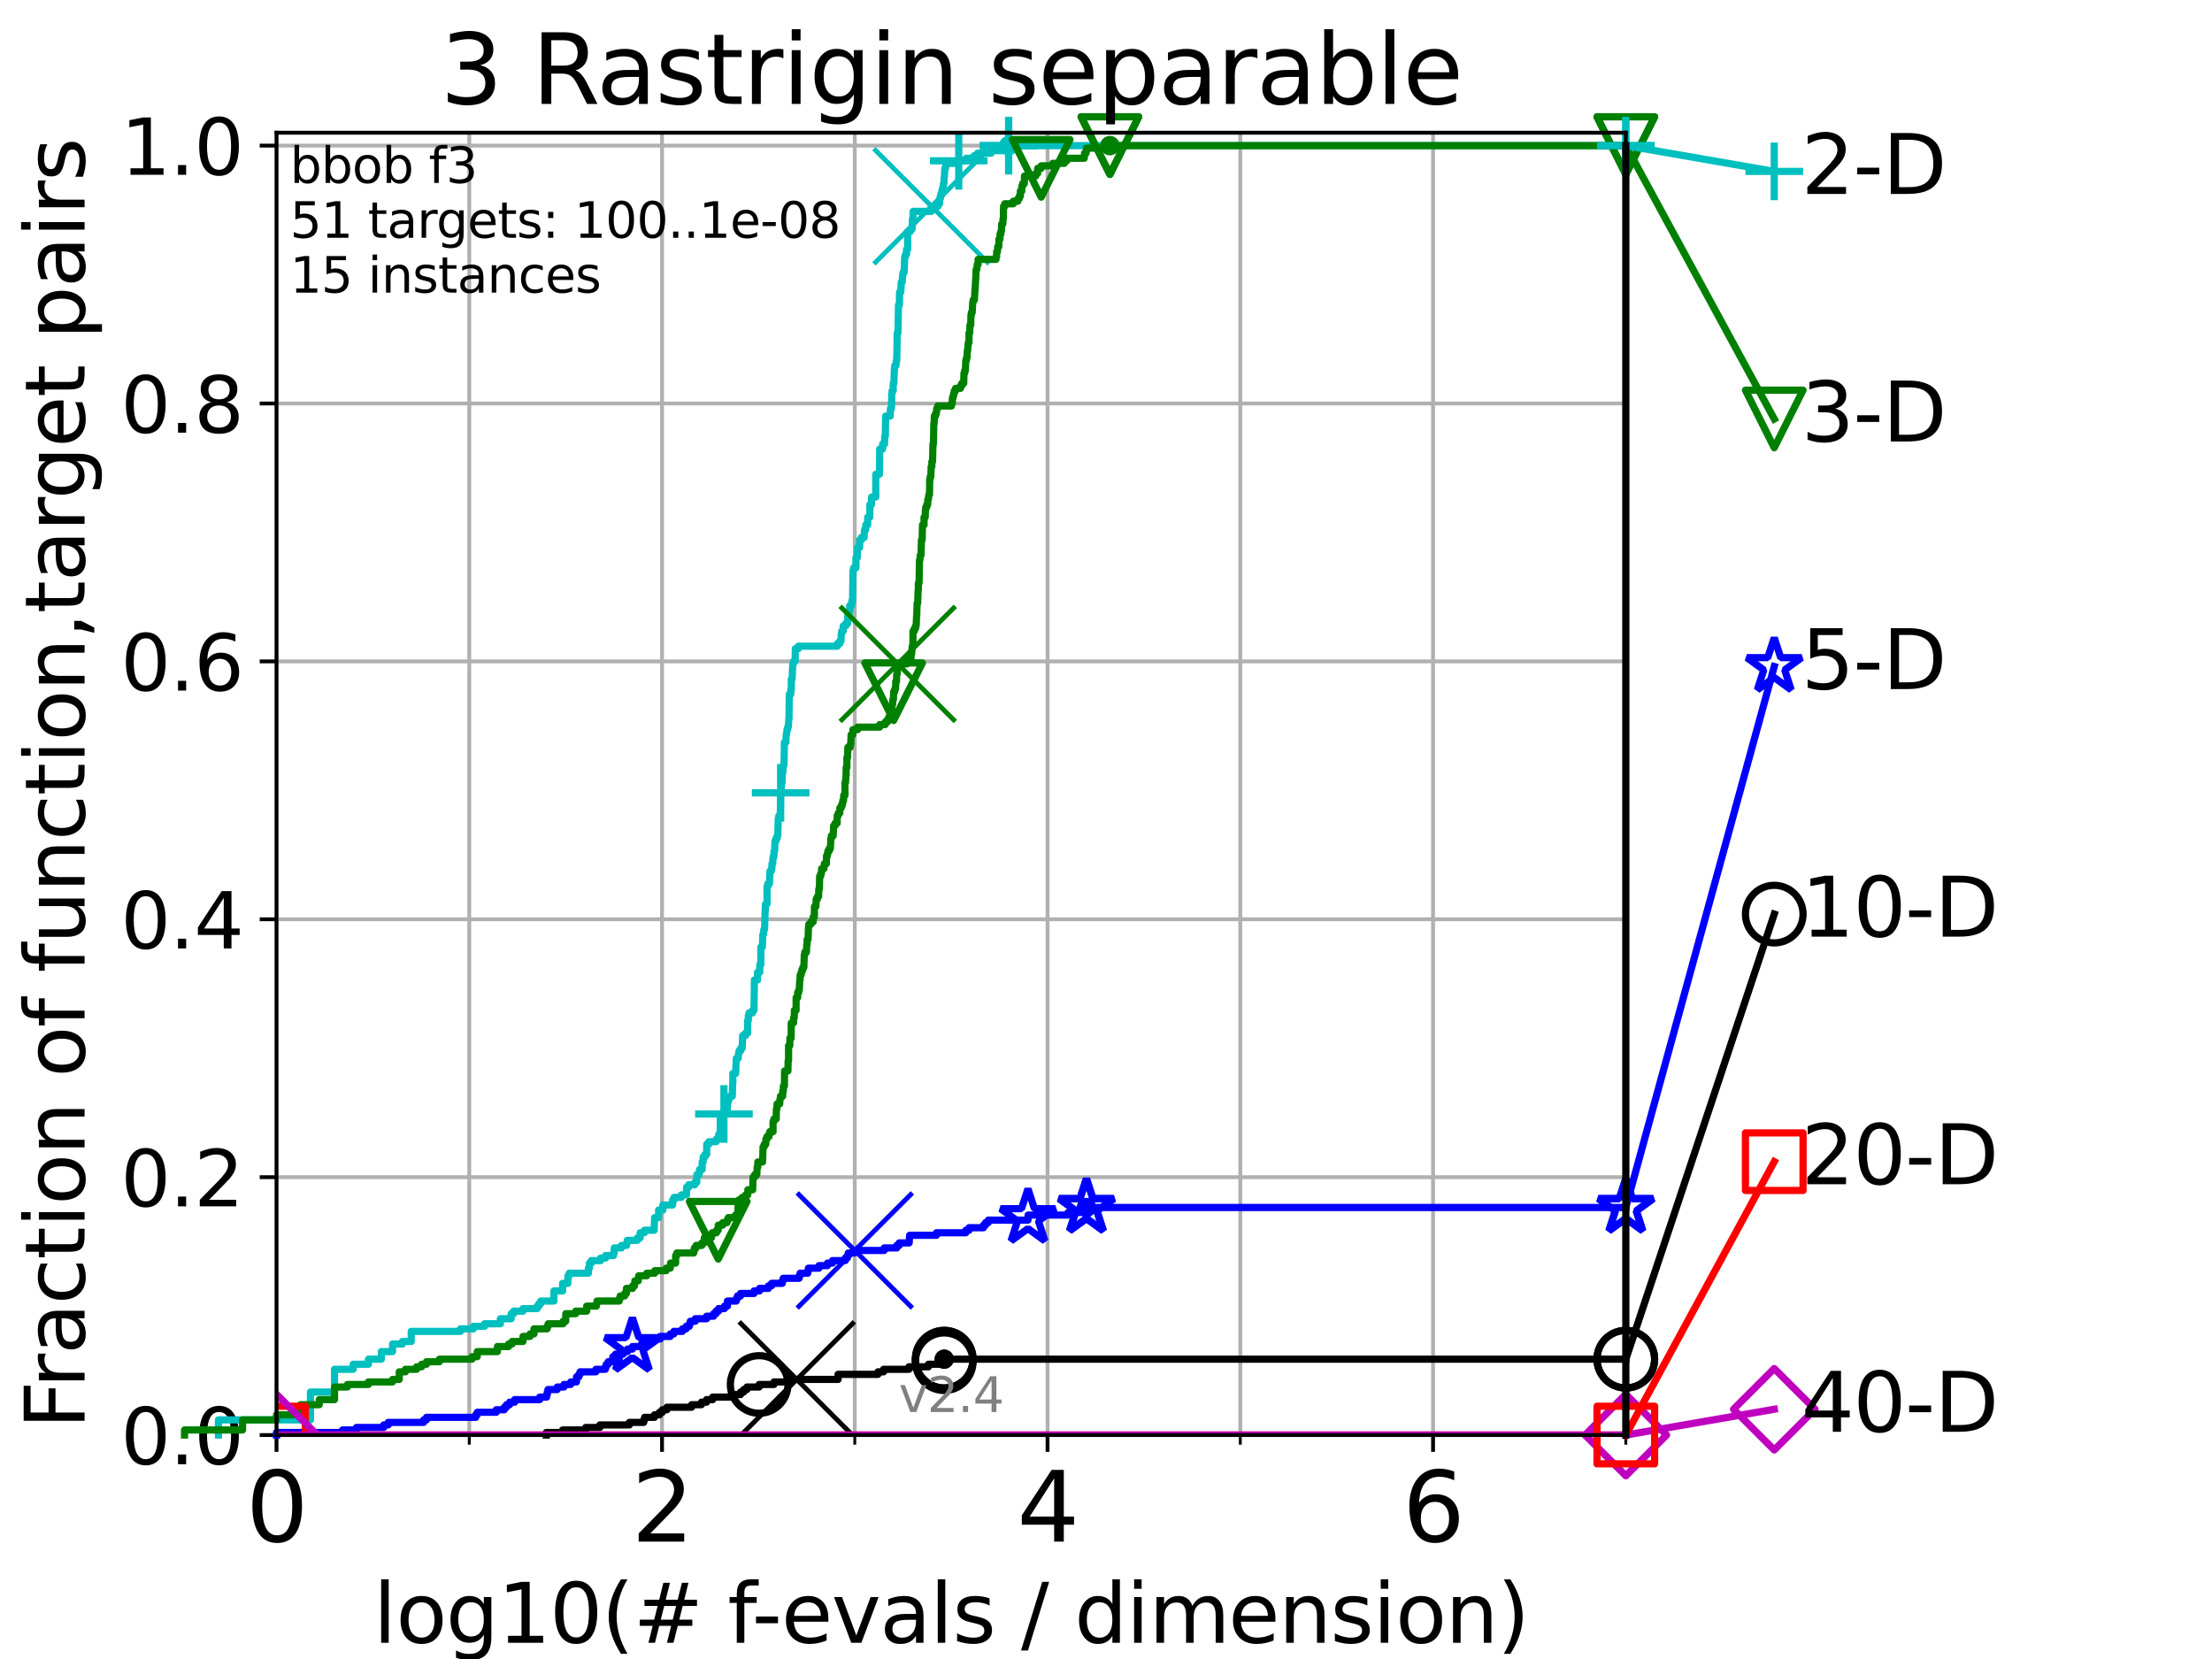 <?xml version="1.0" encoding="utf-8" standalone="no"?>
<!DOCTYPE svg PUBLIC "-//W3C//DTD SVG 1.1//EN"
  "http://www.w3.org/Graphics/SVG/1.1/DTD/svg11.dtd">
<svg height="345.6pt" version="1.1" viewBox="0 0 460.8 345.6" width="460.8pt" xmlns="http://www.w3.org/2000/svg" xmlns:xlink="http://www.w3.org/1999/xlink">
 <defs>
  <style type="text/css">*{stroke-linecap:butt;stroke-linejoin:round;}</style>
 </defs>
 <g id="figure_1">
  <g id="patch_1">
   <path d="M 0 345.6 
L 460.8 345.6 
L 460.8 0 
L 0 0 
z
" style="fill:#ffffff;"/>
  </g>
  <g id="axes_1">
   <g id="patch_2">
    <path d="M 57.6 298.944 
L 338.688 298.944 
L 338.688 27.648 
L 57.6 27.648 
z
" style="fill:#ffffff;"/>
   </g>
   <g id="matplotlib.axis_1">
    <g id="xtick_1">
     <g id="line2d_1">
      <path clip-path="url(#p85bb90b9d5)" d="M 57.6 298.944 
L 57.6 27.648 
" style="fill:none;stroke:#b0b0b0;stroke-linecap:square;stroke-width:0.8;"/>
     </g>
     <g id="line2d_2">
      <defs>
       <path d="M 0 0 
L 0 3.5 
" id="medd79ab562" style="stroke:#000000;stroke-width:0.8;"/>
      </defs>
      <g>
       <use style="stroke:#000000;stroke-width:0.8;" x="57.6" xlink:href="#medd79ab562" y="298.944"/>
      </g>
     </g>
     <g id="text_1">
      <!-- 0 -->
      <g transform="translate(51.237 321.141)scale(0.2 -0.2)">
       <defs>
        <path d="M 2034 4250 
Q 1547 4250 1301 3770 
Q 1056 3291 1056 2328 
Q 1056 1369 1301 889 
Q 1547 409 2034 409 
Q 2525 409 2770 889 
Q 3016 1369 3016 2328 
Q 3016 3291 2770 3770 
Q 2525 4250 2034 4250 
z
M 2034 4750 
Q 2819 4750 3233 4129 
Q 3647 3509 3647 2328 
Q 3647 1150 3233 529 
Q 2819 -91 2034 -91 
Q 1250 -91 836 529 
Q 422 1150 422 2328 
Q 422 3509 836 4129 
Q 1250 4750 2034 4750 
z
" id="DejaVuSans-30" transform="scale(0.016)"/>
       </defs>
       <use xlink:href="#DejaVuSans-30"/>
      </g>
     </g>
    </g>
    <g id="xtick_2">
     <g id="line2d_3">
      <path clip-path="url(#p85bb90b9d5)" d="M 137.911 298.944 
L 137.911 27.648 
" style="fill:none;stroke:#b0b0b0;stroke-linecap:square;stroke-width:0.8;"/>
     </g>
     <g id="line2d_4">
      <g>
       <use style="stroke:#000000;stroke-width:0.8;" x="137.911" xlink:href="#medd79ab562" y="298.944"/>
      </g>
     </g>
     <g id="text_2">
      <!-- 2 -->
      <g transform="translate(131.548 321.141)scale(0.2 -0.2)">
       <defs>
        <path d="M 1228 531 
L 3431 531 
L 3431 0 
L 469 0 
L 469 531 
Q 828 903 1448 1529 
Q 2069 2156 2228 2338 
Q 2531 2678 2651 2914 
Q 2772 3150 2772 3378 
Q 2772 3750 2511 3984 
Q 2250 4219 1831 4219 
Q 1534 4219 1204 4116 
Q 875 4013 500 3803 
L 500 4441 
Q 881 4594 1212 4672 
Q 1544 4750 1819 4750 
Q 2544 4750 2975 4387 
Q 3406 4025 3406 3419 
Q 3406 3131 3298 2873 
Q 3191 2616 2906 2266 
Q 2828 2175 2409 1742 
Q 1991 1309 1228 531 
z
" id="DejaVuSans-32" transform="scale(0.016)"/>
       </defs>
       <use xlink:href="#DejaVuSans-32"/>
      </g>
     </g>
    </g>
    <g id="xtick_3">
     <g id="line2d_5">
      <path clip-path="url(#p85bb90b9d5)" d="M 218.222 298.944 
L 218.222 27.648 
" style="fill:none;stroke:#b0b0b0;stroke-linecap:square;stroke-width:0.8;"/>
     </g>
     <g id="line2d_6">
      <g>
       <use style="stroke:#000000;stroke-width:0.8;" x="218.222" xlink:href="#medd79ab562" y="298.944"/>
      </g>
     </g>
     <g id="text_3">
      <!-- 4 -->
      <g transform="translate(211.859 321.141)scale(0.2 -0.2)">
       <defs>
        <path d="M 2419 4116 
L 825 1625 
L 2419 1625 
L 2419 4116 
z
M 2253 4666 
L 3047 4666 
L 3047 1625 
L 3713 1625 
L 3713 1100 
L 3047 1100 
L 3047 0 
L 2419 0 
L 2419 1100 
L 313 1100 
L 313 1709 
L 2253 4666 
z
" id="DejaVuSans-34" transform="scale(0.016)"/>
       </defs>
       <use xlink:href="#DejaVuSans-34"/>
      </g>
     </g>
    </g>
    <g id="xtick_4">
     <g id="line2d_7">
      <path clip-path="url(#p85bb90b9d5)" d="M 298.533 298.944 
L 298.533 27.648 
" style="fill:none;stroke:#b0b0b0;stroke-linecap:square;stroke-width:0.8;"/>
     </g>
     <g id="line2d_8">
      <g>
       <use style="stroke:#000000;stroke-width:0.8;" x="298.533" xlink:href="#medd79ab562" y="298.944"/>
      </g>
     </g>
     <g id="text_4">
      <!-- 6 -->
      <g transform="translate(292.17 321.141)scale(0.2 -0.2)">
       <defs>
        <path d="M 2113 2584 
Q 1688 2584 1439 2293 
Q 1191 2003 1191 1497 
Q 1191 994 1439 701 
Q 1688 409 2113 409 
Q 2538 409 2786 701 
Q 3034 994 3034 1497 
Q 3034 2003 2786 2293 
Q 2538 2584 2113 2584 
z
M 3366 4563 
L 3366 3988 
Q 3128 4100 2886 4159 
Q 2644 4219 2406 4219 
Q 1781 4219 1451 3797 
Q 1122 3375 1075 2522 
Q 1259 2794 1537 2939 
Q 1816 3084 2150 3084 
Q 2853 3084 3261 2657 
Q 3669 2231 3669 1497 
Q 3669 778 3244 343 
Q 2819 -91 2113 -91 
Q 1303 -91 875 529 
Q 447 1150 447 2328 
Q 447 3434 972 4092 
Q 1497 4750 2381 4750 
Q 2619 4750 2861 4703 
Q 3103 4656 3366 4563 
z
" id="DejaVuSans-36" transform="scale(0.016)"/>
       </defs>
       <use xlink:href="#DejaVuSans-36"/>
      </g>
     </g>
    </g>
    <g id="xtick_5">
     <g id="line2d_9">
      <path clip-path="url(#p85bb90b9d5)" d="M 97.755 298.944 
L 97.755 27.648 
" style="fill:none;stroke:#b0b0b0;stroke-linecap:square;stroke-width:0.8;"/>
     </g>
     <g id="line2d_10">
      <defs>
       <path d="M 0 0 
L 0 2 
" id="md0a6f696df" style="stroke:#000000;stroke-width:0.6;"/>
      </defs>
      <g>
       <use style="stroke:#000000;stroke-width:0.6;" x="97.755" xlink:href="#md0a6f696df" y="298.944"/>
      </g>
     </g>
    </g>
    <g id="xtick_6">
     <g id="line2d_11">
      <path clip-path="url(#p85bb90b9d5)" d="M 178.066 298.944 
L 178.066 27.648 
" style="fill:none;stroke:#b0b0b0;stroke-linecap:square;stroke-width:0.8;"/>
     </g>
     <g id="line2d_12">
      <g>
       <use style="stroke:#000000;stroke-width:0.6;" x="178.066" xlink:href="#md0a6f696df" y="298.944"/>
      </g>
     </g>
    </g>
    <g id="xtick_7">
     <g id="line2d_13">
      <path clip-path="url(#p85bb90b9d5)" d="M 258.377 298.944 
L 258.377 27.648 
" style="fill:none;stroke:#b0b0b0;stroke-linecap:square;stroke-width:0.8;"/>
     </g>
     <g id="line2d_14">
      <g>
       <use style="stroke:#000000;stroke-width:0.6;" x="258.377" xlink:href="#md0a6f696df" y="298.944"/>
      </g>
     </g>
    </g>
    <g id="xtick_8">
     <g id="line2d_15">
      <path clip-path="url(#p85bb90b9d5)" d="M 338.688 298.944 
L 338.688 27.648 
" style="fill:none;stroke:#b0b0b0;stroke-linecap:square;stroke-width:0.8;"/>
     </g>
     <g id="line2d_16">
      <g>
       <use style="stroke:#000000;stroke-width:0.6;" x="338.688" xlink:href="#md0a6f696df" y="298.944"/>
      </g>
     </g>
    </g>
    <g id="text_5">
     <!-- log10(# f-evals / dimension) -->
     <g transform="translate(77.764 342.218)scale(0.17 -0.17)">
      <defs>
       <path d="M 603 4863 
L 1178 4863 
L 1178 0 
L 603 0 
L 603 4863 
z
" id="DejaVuSans-6c" transform="scale(0.016)"/>
       <path d="M 1959 3097 
Q 1497 3097 1228 2736 
Q 959 2375 959 1747 
Q 959 1119 1226 758 
Q 1494 397 1959 397 
Q 2419 397 2687 759 
Q 2956 1122 2956 1747 
Q 2956 2369 2687 2733 
Q 2419 3097 1959 3097 
z
M 1959 3584 
Q 2709 3584 3137 3096 
Q 3566 2609 3566 1747 
Q 3566 888 3137 398 
Q 2709 -91 1959 -91 
Q 1206 -91 779 398 
Q 353 888 353 1747 
Q 353 2609 779 3096 
Q 1206 3584 1959 3584 
z
" id="DejaVuSans-6f" transform="scale(0.016)"/>
       <path d="M 2906 1791 
Q 2906 2416 2648 2759 
Q 2391 3103 1925 3103 
Q 1463 3103 1205 2759 
Q 947 2416 947 1791 
Q 947 1169 1205 825 
Q 1463 481 1925 481 
Q 2391 481 2648 825 
Q 2906 1169 2906 1791 
z
M 3481 434 
Q 3481 -459 3084 -895 
Q 2688 -1331 1869 -1331 
Q 1566 -1331 1297 -1286 
Q 1028 -1241 775 -1147 
L 775 -588 
Q 1028 -725 1275 -790 
Q 1522 -856 1778 -856 
Q 2344 -856 2625 -561 
Q 2906 -266 2906 331 
L 2906 616 
Q 2728 306 2450 153 
Q 2172 0 1784 0 
Q 1141 0 747 490 
Q 353 981 353 1791 
Q 353 2603 747 3093 
Q 1141 3584 1784 3584 
Q 2172 3584 2450 3431 
Q 2728 3278 2906 2969 
L 2906 3500 
L 3481 3500 
L 3481 434 
z
" id="DejaVuSans-67" transform="scale(0.016)"/>
       <path d="M 794 531 
L 1825 531 
L 1825 4091 
L 703 3866 
L 703 4441 
L 1819 4666 
L 2450 4666 
L 2450 531 
L 3481 531 
L 3481 0 
L 794 0 
L 794 531 
z
" id="DejaVuSans-31" transform="scale(0.016)"/>
       <path d="M 1984 4856 
Q 1566 4138 1362 3434 
Q 1159 2731 1159 2009 
Q 1159 1288 1364 580 
Q 1569 -128 1984 -844 
L 1484 -844 
Q 1016 -109 783 600 
Q 550 1309 550 2009 
Q 550 2706 781 3412 
Q 1013 4119 1484 4856 
L 1984 4856 
z
" id="DejaVuSans-28" transform="scale(0.016)"/>
       <path d="M 3272 2816 
L 2363 2816 
L 2100 1772 
L 3016 1772 
L 3272 2816 
z
M 2803 4594 
L 2478 3297 
L 3391 3297 
L 3719 4594 
L 4219 4594 
L 3897 3297 
L 4872 3297 
L 4872 2816 
L 3775 2816 
L 3519 1772 
L 4513 1772 
L 4513 1294 
L 3397 1294 
L 3072 0 
L 2572 0 
L 2894 1294 
L 1978 1294 
L 1656 0 
L 1153 0 
L 1478 1294 
L 494 1294 
L 494 1772 
L 1594 1772 
L 1856 2816 
L 850 2816 
L 850 3297 
L 1978 3297 
L 2297 4594 
L 2803 4594 
z
" id="DejaVuSans-23" transform="scale(0.016)"/>
       <path id="DejaVuSans-20" transform="scale(0.016)"/>
       <path d="M 2375 4863 
L 2375 4384 
L 1825 4384 
Q 1516 4384 1395 4259 
Q 1275 4134 1275 3809 
L 1275 3500 
L 2222 3500 
L 2222 3053 
L 1275 3053 
L 1275 0 
L 697 0 
L 697 3053 
L 147 3053 
L 147 3500 
L 697 3500 
L 697 3744 
Q 697 4328 969 4595 
Q 1241 4863 1831 4863 
L 2375 4863 
z
" id="DejaVuSans-66" transform="scale(0.016)"/>
       <path d="M 313 2009 
L 1997 2009 
L 1997 1497 
L 313 1497 
L 313 2009 
z
" id="DejaVuSans-2d" transform="scale(0.016)"/>
       <path d="M 3597 1894 
L 3597 1613 
L 953 1613 
Q 991 1019 1311 708 
Q 1631 397 2203 397 
Q 2534 397 2845 478 
Q 3156 559 3463 722 
L 3463 178 
Q 3153 47 2828 -22 
Q 2503 -91 2169 -91 
Q 1331 -91 842 396 
Q 353 884 353 1716 
Q 353 2575 817 3079 
Q 1281 3584 2069 3584 
Q 2775 3584 3186 3129 
Q 3597 2675 3597 1894 
z
M 3022 2063 
Q 3016 2534 2758 2815 
Q 2500 3097 2075 3097 
Q 1594 3097 1305 2825 
Q 1016 2553 972 2059 
L 3022 2063 
z
" id="DejaVuSans-65" transform="scale(0.016)"/>
       <path d="M 191 3500 
L 800 3500 
L 1894 563 
L 2988 3500 
L 3597 3500 
L 2284 0 
L 1503 0 
L 191 3500 
z
" id="DejaVuSans-76" transform="scale(0.016)"/>
       <path d="M 2194 1759 
Q 1497 1759 1228 1600 
Q 959 1441 959 1056 
Q 959 750 1161 570 
Q 1363 391 1709 391 
Q 2188 391 2477 730 
Q 2766 1069 2766 1631 
L 2766 1759 
L 2194 1759 
z
M 3341 1997 
L 3341 0 
L 2766 0 
L 2766 531 
Q 2569 213 2275 61 
Q 1981 -91 1556 -91 
Q 1019 -91 701 211 
Q 384 513 384 1019 
Q 384 1609 779 1909 
Q 1175 2209 1959 2209 
L 2766 2209 
L 2766 2266 
Q 2766 2663 2505 2880 
Q 2244 3097 1772 3097 
Q 1472 3097 1187 3025 
Q 903 2953 641 2809 
L 641 3341 
Q 956 3463 1253 3523 
Q 1550 3584 1831 3584 
Q 2591 3584 2966 3190 
Q 3341 2797 3341 1997 
z
" id="DejaVuSans-61" transform="scale(0.016)"/>
       <path d="M 2834 3397 
L 2834 2853 
Q 2591 2978 2328 3040 
Q 2066 3103 1784 3103 
Q 1356 3103 1142 2972 
Q 928 2841 928 2578 
Q 928 2378 1081 2264 
Q 1234 2150 1697 2047 
L 1894 2003 
Q 2506 1872 2764 1633 
Q 3022 1394 3022 966 
Q 3022 478 2636 193 
Q 2250 -91 1575 -91 
Q 1294 -91 989 -36 
Q 684 19 347 128 
L 347 722 
Q 666 556 975 473 
Q 1284 391 1588 391 
Q 1994 391 2212 530 
Q 2431 669 2431 922 
Q 2431 1156 2273 1281 
Q 2116 1406 1581 1522 
L 1381 1569 
Q 847 1681 609 1914 
Q 372 2147 372 2553 
Q 372 3047 722 3315 
Q 1072 3584 1716 3584 
Q 2034 3584 2315 3537 
Q 2597 3491 2834 3397 
z
" id="DejaVuSans-73" transform="scale(0.016)"/>
       <path d="M 1625 4666 
L 2156 4666 
L 531 -594 
L 0 -594 
L 1625 4666 
z
" id="DejaVuSans-2f" transform="scale(0.016)"/>
       <path d="M 2906 2969 
L 2906 4863 
L 3481 4863 
L 3481 0 
L 2906 0 
L 2906 525 
Q 2725 213 2448 61 
Q 2172 -91 1784 -91 
Q 1150 -91 751 415 
Q 353 922 353 1747 
Q 353 2572 751 3078 
Q 1150 3584 1784 3584 
Q 2172 3584 2448 3432 
Q 2725 3281 2906 2969 
z
M 947 1747 
Q 947 1113 1208 752 
Q 1469 391 1925 391 
Q 2381 391 2643 752 
Q 2906 1113 2906 1747 
Q 2906 2381 2643 2742 
Q 2381 3103 1925 3103 
Q 1469 3103 1208 2742 
Q 947 2381 947 1747 
z
" id="DejaVuSans-64" transform="scale(0.016)"/>
       <path d="M 603 3500 
L 1178 3500 
L 1178 0 
L 603 0 
L 603 3500 
z
M 603 4863 
L 1178 4863 
L 1178 4134 
L 603 4134 
L 603 4863 
z
" id="DejaVuSans-69" transform="scale(0.016)"/>
       <path d="M 3328 2828 
Q 3544 3216 3844 3400 
Q 4144 3584 4550 3584 
Q 5097 3584 5394 3201 
Q 5691 2819 5691 2113 
L 5691 0 
L 5113 0 
L 5113 2094 
Q 5113 2597 4934 2840 
Q 4756 3084 4391 3084 
Q 3944 3084 3684 2787 
Q 3425 2491 3425 1978 
L 3425 0 
L 2847 0 
L 2847 2094 
Q 2847 2600 2669 2842 
Q 2491 3084 2119 3084 
Q 1678 3084 1418 2786 
Q 1159 2488 1159 1978 
L 1159 0 
L 581 0 
L 581 3500 
L 1159 3500 
L 1159 2956 
Q 1356 3278 1631 3431 
Q 1906 3584 2284 3584 
Q 2666 3584 2933 3390 
Q 3200 3197 3328 2828 
z
" id="DejaVuSans-6d" transform="scale(0.016)"/>
       <path d="M 3513 2113 
L 3513 0 
L 2938 0 
L 2938 2094 
Q 2938 2591 2744 2837 
Q 2550 3084 2163 3084 
Q 1697 3084 1428 2787 
Q 1159 2491 1159 1978 
L 1159 0 
L 581 0 
L 581 3500 
L 1159 3500 
L 1159 2956 
Q 1366 3272 1645 3428 
Q 1925 3584 2291 3584 
Q 2894 3584 3203 3211 
Q 3513 2838 3513 2113 
z
" id="DejaVuSans-6e" transform="scale(0.016)"/>
       <path d="M 513 4856 
L 1013 4856 
Q 1481 4119 1714 3412 
Q 1947 2706 1947 2009 
Q 1947 1309 1714 600 
Q 1481 -109 1013 -844 
L 513 -844 
Q 928 -128 1133 580 
Q 1338 1288 1338 2009 
Q 1338 2731 1133 3434 
Q 928 4138 513 4856 
z
" id="DejaVuSans-29" transform="scale(0.016)"/>
      </defs>
      <use xlink:href="#DejaVuSans-6c"/>
      <use x="27.783" xlink:href="#DejaVuSans-6f"/>
      <use x="88.965" xlink:href="#DejaVuSans-67"/>
      <use x="152.441" xlink:href="#DejaVuSans-31"/>
      <use x="216.064" xlink:href="#DejaVuSans-30"/>
      <use x="279.688" xlink:href="#DejaVuSans-28"/>
      <use x="318.701" xlink:href="#DejaVuSans-23"/>
      <use x="402.49" xlink:href="#DejaVuSans-20"/>
      <use x="434.277" xlink:href="#DejaVuSans-66"/>
      <use x="463.982" xlink:href="#DejaVuSans-2d"/>
      <use x="500.066" xlink:href="#DejaVuSans-65"/>
      <use x="561.59" xlink:href="#DejaVuSans-76"/>
      <use x="620.77" xlink:href="#DejaVuSans-61"/>
      <use x="682.049" xlink:href="#DejaVuSans-6c"/>
      <use x="709.832" xlink:href="#DejaVuSans-73"/>
      <use x="761.932" xlink:href="#DejaVuSans-20"/>
      <use x="793.719" xlink:href="#DejaVuSans-2f"/>
      <use x="827.41" xlink:href="#DejaVuSans-20"/>
      <use x="859.197" xlink:href="#DejaVuSans-64"/>
      <use x="922.674" xlink:href="#DejaVuSans-69"/>
      <use x="950.457" xlink:href="#DejaVuSans-6d"/>
      <use x="1047.869" xlink:href="#DejaVuSans-65"/>
      <use x="1109.393" xlink:href="#DejaVuSans-6e"/>
      <use x="1172.771" xlink:href="#DejaVuSans-73"/>
      <use x="1224.871" xlink:href="#DejaVuSans-69"/>
      <use x="1252.654" xlink:href="#DejaVuSans-6f"/>
      <use x="1313.836" xlink:href="#DejaVuSans-6e"/>
      <use x="1377.215" xlink:href="#DejaVuSans-29"/>
     </g>
    </g>
   </g>
   <g id="matplotlib.axis_2">
    <g id="ytick_1">
     <g id="line2d_17">
      <path clip-path="url(#p85bb90b9d5)" d="M 57.6 298.944 
L 338.688 298.944 
" style="fill:none;stroke:#b0b0b0;stroke-linecap:square;stroke-width:0.8;"/>
     </g>
     <g id="line2d_18">
      <defs>
       <path d="M 0 0 
L -3.5 0 
" id="m977345126f" style="stroke:#000000;stroke-width:0.8;"/>
      </defs>
      <g>
       <use style="stroke:#000000;stroke-width:0.8;" x="57.6" xlink:href="#m977345126f" y="298.944"/>
      </g>
     </g>
     <g id="text_6">
      <!-- 0.0 -->
      <g transform="translate(25.155 305.023)scale(0.16 -0.16)">
       <defs>
        <path d="M 684 794 
L 1344 794 
L 1344 0 
L 684 0 
L 684 794 
z
" id="DejaVuSans-2e" transform="scale(0.016)"/>
       </defs>
       <use xlink:href="#DejaVuSans-30"/>
       <use x="63.623" xlink:href="#DejaVuSans-2e"/>
       <use x="95.41" xlink:href="#DejaVuSans-30"/>
      </g>
     </g>
    </g>
    <g id="ytick_2">
     <g id="line2d_19">
      <path clip-path="url(#p85bb90b9d5)" d="M 57.6 245.222 
L 338.688 245.222 
" style="fill:none;stroke:#b0b0b0;stroke-linecap:square;stroke-width:0.8;"/>
     </g>
     <g id="line2d_20">
      <g>
       <use style="stroke:#000000;stroke-width:0.8;" x="57.6" xlink:href="#m977345126f" y="245.222"/>
      </g>
     </g>
     <g id="text_7">
      <!-- 0.2 -->
      <g transform="translate(25.155 251.301)scale(0.16 -0.16)">
       <use xlink:href="#DejaVuSans-30"/>
       <use x="63.623" xlink:href="#DejaVuSans-2e"/>
       <use x="95.41" xlink:href="#DejaVuSans-32"/>
      </g>
     </g>
    </g>
    <g id="ytick_3">
     <g id="line2d_21">
      <path clip-path="url(#p85bb90b9d5)" d="M 57.6 191.5 
L 338.688 191.5 
" style="fill:none;stroke:#b0b0b0;stroke-linecap:square;stroke-width:0.8;"/>
     </g>
     <g id="line2d_22">
      <g>
       <use style="stroke:#000000;stroke-width:0.8;" x="57.6" xlink:href="#m977345126f" y="191.5"/>
      </g>
     </g>
     <g id="text_8">
      <!-- 0.4 -->
      <g transform="translate(25.155 197.579)scale(0.16 -0.16)">
       <use xlink:href="#DejaVuSans-30"/>
       <use x="63.623" xlink:href="#DejaVuSans-2e"/>
       <use x="95.41" xlink:href="#DejaVuSans-34"/>
      </g>
     </g>
    </g>
    <g id="ytick_4">
     <g id="line2d_23">
      <path clip-path="url(#p85bb90b9d5)" d="M 57.6 137.778 
L 338.688 137.778 
" style="fill:none;stroke:#b0b0b0;stroke-linecap:square;stroke-width:0.8;"/>
     </g>
     <g id="line2d_24">
      <g>
       <use style="stroke:#000000;stroke-width:0.8;" x="57.6" xlink:href="#m977345126f" y="137.778"/>
      </g>
     </g>
     <g id="text_9">
      <!-- 0.6 -->
      <g transform="translate(25.155 143.857)scale(0.16 -0.16)">
       <use xlink:href="#DejaVuSans-30"/>
       <use x="63.623" xlink:href="#DejaVuSans-2e"/>
       <use x="95.41" xlink:href="#DejaVuSans-36"/>
      </g>
     </g>
    </g>
    <g id="ytick_5">
     <g id="line2d_25">
      <path clip-path="url(#p85bb90b9d5)" d="M 57.6 84.056 
L 338.688 84.056 
" style="fill:none;stroke:#b0b0b0;stroke-linecap:square;stroke-width:0.8;"/>
     </g>
     <g id="line2d_26">
      <g>
       <use style="stroke:#000000;stroke-width:0.8;" x="57.6" xlink:href="#m977345126f" y="84.056"/>
      </g>
     </g>
     <g id="text_10">
      <!-- 0.8 -->
      <g transform="translate(25.155 90.135)scale(0.16 -0.16)">
       <defs>
        <path d="M 2034 2216 
Q 1584 2216 1326 1975 
Q 1069 1734 1069 1313 
Q 1069 891 1326 650 
Q 1584 409 2034 409 
Q 2484 409 2743 651 
Q 3003 894 3003 1313 
Q 3003 1734 2745 1975 
Q 2488 2216 2034 2216 
z
M 1403 2484 
Q 997 2584 770 2862 
Q 544 3141 544 3541 
Q 544 4100 942 4425 
Q 1341 4750 2034 4750 
Q 2731 4750 3128 4425 
Q 3525 4100 3525 3541 
Q 3525 3141 3298 2862 
Q 3072 2584 2669 2484 
Q 3125 2378 3379 2068 
Q 3634 1759 3634 1313 
Q 3634 634 3220 271 
Q 2806 -91 2034 -91 
Q 1263 -91 848 271 
Q 434 634 434 1313 
Q 434 1759 690 2068 
Q 947 2378 1403 2484 
z
M 1172 3481 
Q 1172 3119 1398 2916 
Q 1625 2713 2034 2713 
Q 2441 2713 2670 2916 
Q 2900 3119 2900 3481 
Q 2900 3844 2670 4047 
Q 2441 4250 2034 4250 
Q 1625 4250 1398 4047 
Q 1172 3844 1172 3481 
z
" id="DejaVuSans-38" transform="scale(0.016)"/>
       </defs>
       <use xlink:href="#DejaVuSans-30"/>
       <use x="63.623" xlink:href="#DejaVuSans-2e"/>
       <use x="95.41" xlink:href="#DejaVuSans-38"/>
      </g>
     </g>
    </g>
    <g id="ytick_6">
     <g id="line2d_27">
      <path clip-path="url(#p85bb90b9d5)" d="M 57.6 30.334 
L 338.688 30.334 
" style="fill:none;stroke:#b0b0b0;stroke-linecap:square;stroke-width:0.8;"/>
     </g>
     <g id="line2d_28">
      <g>
       <use style="stroke:#000000;stroke-width:0.8;" x="57.6" xlink:href="#m977345126f" y="30.334"/>
      </g>
     </g>
     <g id="text_11">
      <!-- 1.0 -->
      <g transform="translate(25.155 36.413)scale(0.16 -0.16)">
       <use xlink:href="#DejaVuSans-31"/>
       <use x="63.623" xlink:href="#DejaVuSans-2e"/>
       <use x="95.41" xlink:href="#DejaVuSans-30"/>
      </g>
     </g>
    </g>
    <g id="text_12">
     <!-- Fraction of function,target pairs -->
     <g transform="translate(17.62 297.681)rotate(-90)scale(0.17 -0.17)">
      <defs>
       <path d="M 628 4666 
L 3309 4666 
L 3309 4134 
L 1259 4134 
L 1259 2759 
L 3109 2759 
L 3109 2228 
L 1259 2228 
L 1259 0 
L 628 0 
L 628 4666 
z
" id="DejaVuSans-46" transform="scale(0.016)"/>
       <path d="M 2631 2963 
Q 2534 3019 2420 3045 
Q 2306 3072 2169 3072 
Q 1681 3072 1420 2755 
Q 1159 2438 1159 1844 
L 1159 0 
L 581 0 
L 581 3500 
L 1159 3500 
L 1159 2956 
Q 1341 3275 1631 3429 
Q 1922 3584 2338 3584 
Q 2397 3584 2469 3576 
Q 2541 3569 2628 3553 
L 2631 2963 
z
" id="DejaVuSans-72" transform="scale(0.016)"/>
       <path d="M 3122 3366 
L 3122 2828 
Q 2878 2963 2633 3030 
Q 2388 3097 2138 3097 
Q 1578 3097 1268 2742 
Q 959 2388 959 1747 
Q 959 1106 1268 751 
Q 1578 397 2138 397 
Q 2388 397 2633 464 
Q 2878 531 3122 666 
L 3122 134 
Q 2881 22 2623 -34 
Q 2366 -91 2075 -91 
Q 1284 -91 818 406 
Q 353 903 353 1747 
Q 353 2603 823 3093 
Q 1294 3584 2113 3584 
Q 2378 3584 2631 3529 
Q 2884 3475 3122 3366 
z
" id="DejaVuSans-63" transform="scale(0.016)"/>
       <path d="M 1172 4494 
L 1172 3500 
L 2356 3500 
L 2356 3053 
L 1172 3053 
L 1172 1153 
Q 1172 725 1289 603 
Q 1406 481 1766 481 
L 2356 481 
L 2356 0 
L 1766 0 
Q 1100 0 847 248 
Q 594 497 594 1153 
L 594 3053 
L 172 3053 
L 172 3500 
L 594 3500 
L 594 4494 
L 1172 4494 
z
" id="DejaVuSans-74" transform="scale(0.016)"/>
       <path d="M 544 1381 
L 544 3500 
L 1119 3500 
L 1119 1403 
Q 1119 906 1312 657 
Q 1506 409 1894 409 
Q 2359 409 2629 706 
Q 2900 1003 2900 1516 
L 2900 3500 
L 3475 3500 
L 3475 0 
L 2900 0 
L 2900 538 
Q 2691 219 2414 64 
Q 2138 -91 1772 -91 
Q 1169 -91 856 284 
Q 544 659 544 1381 
z
M 1991 3584 
L 1991 3584 
z
" id="DejaVuSans-75" transform="scale(0.016)"/>
       <path d="M 750 794 
L 1409 794 
L 1409 256 
L 897 -744 
L 494 -744 
L 750 256 
L 750 794 
z
" id="DejaVuSans-2c" transform="scale(0.016)"/>
       <path d="M 1159 525 
L 1159 -1331 
L 581 -1331 
L 581 3500 
L 1159 3500 
L 1159 2969 
Q 1341 3281 1617 3432 
Q 1894 3584 2278 3584 
Q 2916 3584 3314 3078 
Q 3713 2572 3713 1747 
Q 3713 922 3314 415 
Q 2916 -91 2278 -91 
Q 1894 -91 1617 61 
Q 1341 213 1159 525 
z
M 3116 1747 
Q 3116 2381 2855 2742 
Q 2594 3103 2138 3103 
Q 1681 3103 1420 2742 
Q 1159 2381 1159 1747 
Q 1159 1113 1420 752 
Q 1681 391 2138 391 
Q 2594 391 2855 752 
Q 3116 1113 3116 1747 
z
" id="DejaVuSans-70" transform="scale(0.016)"/>
      </defs>
      <use xlink:href="#DejaVuSans-46"/>
      <use x="50.27" xlink:href="#DejaVuSans-72"/>
      <use x="91.383" xlink:href="#DejaVuSans-61"/>
      <use x="152.662" xlink:href="#DejaVuSans-63"/>
      <use x="207.643" xlink:href="#DejaVuSans-74"/>
      <use x="246.852" xlink:href="#DejaVuSans-69"/>
      <use x="274.635" xlink:href="#DejaVuSans-6f"/>
      <use x="335.816" xlink:href="#DejaVuSans-6e"/>
      <use x="399.195" xlink:href="#DejaVuSans-20"/>
      <use x="430.982" xlink:href="#DejaVuSans-6f"/>
      <use x="492.164" xlink:href="#DejaVuSans-66"/>
      <use x="527.369" xlink:href="#DejaVuSans-20"/>
      <use x="559.156" xlink:href="#DejaVuSans-66"/>
      <use x="594.361" xlink:href="#DejaVuSans-75"/>
      <use x="657.74" xlink:href="#DejaVuSans-6e"/>
      <use x="721.119" xlink:href="#DejaVuSans-63"/>
      <use x="776.1" xlink:href="#DejaVuSans-74"/>
      <use x="815.309" xlink:href="#DejaVuSans-69"/>
      <use x="843.092" xlink:href="#DejaVuSans-6f"/>
      <use x="904.273" xlink:href="#DejaVuSans-6e"/>
      <use x="967.652" xlink:href="#DejaVuSans-2c"/>
      <use x="999.439" xlink:href="#DejaVuSans-74"/>
      <use x="1038.648" xlink:href="#DejaVuSans-61"/>
      <use x="1099.928" xlink:href="#DejaVuSans-72"/>
      <use x="1139.291" xlink:href="#DejaVuSans-67"/>
      <use x="1202.768" xlink:href="#DejaVuSans-65"/>
      <use x="1264.291" xlink:href="#DejaVuSans-74"/>
      <use x="1303.5" xlink:href="#DejaVuSans-20"/>
      <use x="1335.287" xlink:href="#DejaVuSans-70"/>
      <use x="1398.764" xlink:href="#DejaVuSans-61"/>
      <use x="1460.043" xlink:href="#DejaVuSans-69"/>
      <use x="1487.826" xlink:href="#DejaVuSans-72"/>
      <use x="1528.939" xlink:href="#DejaVuSans-73"/>
     </g>
    </g>
   </g>
   <g id="line2d_29">
    <defs>
     <path d="M 0 1.5 
C 0.398 1.5 0.779 1.342 1.061 1.061 
C 1.342 0.779 1.5 0.398 1.5 0 
C 1.5 -0.398 1.342 -0.779 1.061 -1.061 
C 0.779 -1.342 0.398 -1.5 0 -1.5 
C -0.398 -1.5 -0.779 -1.342 -1.061 -1.061 
C -1.342 -0.779 -1.5 -0.398 -1.5 0 
C -1.5 0.398 -1.342 0.779 -1.061 1.061 
C -0.779 1.342 -0.398 1.5 0 1.5 
z
" id="m5e9bb158ea" style="stroke:#00bfbf;"/>
    </defs>
    <g>
     <use style="fill:#00bfbf;stroke:#00bfbf;" x="210.123" xlink:href="#m5e9bb158ea" y="30.334"/>
     <use style="fill:#00bfbf;stroke:#00bfbf;" x="210.123" xlink:href="#m5e9bb158ea" y="30.334"/>
    </g>
   </g>
   <g id="line2d_30">
    <path d="M 45.512 298.944 
L 45.512 295.784 
L 64.671 295.784 
L 64.671 289.99 
L 69.688 289.99 
L 69.688 285.25 
L 73.579 285.25 
L 73.579 284.197 
L 76.759 284.197 
L 76.759 283.143 
L 79.447 283.143 
L 79.447 281.563 
L 81.776 281.563 
L 81.776 279.983 
L 83.83 279.983 
L 83.83 279.457 
L 85.667 279.457 
L 85.667 277.35 
L 95.918 277.35 
L 95.918 276.823 
L 98.606 276.823 
L 98.606 276.296 
L 100.935 276.296 
L 100.935 275.77 
L 104.235 275.77 
L 104.235 274.716 
L 106.489 274.716 
L 106.489 273.663 
L 107.009 273.663 
L 107.009 273.136 
L 108.949 273.136 
L 108.949 272.61 
L 111.897 272.61 
L 111.897 272.083 
L 112.281 272.083 
L 112.281 271.556 
L 112.656 271.556 
L 112.656 271.03 
L 115.397 271.03 
L 115.397 268.923 
L 117.203 268.923 
L 117.203 267.343 
L 118.31 267.343 
L 118.31 265.763 
L 118.577 265.763 
L 118.577 265.236 
L 122.573 265.236 
L 122.573 264.183 
L 122.782 264.183 
L 122.782 263.129 
L 123.193 263.129 
L 123.193 262.603 
L 125.111 262.603 
L 125.111 262.076 
L 126.168 262.076 
L 126.168 261.549 
L 127.799 261.549 
L 127.799 261.023 
L 127.954 261.023 
L 127.954 259.969 
L 129.433 259.969 
L 129.433 259.443 
L 130.532 259.443 
L 130.532 258.916 
L 130.665 258.916 
L 130.665 258.389 
L 132.777 258.389 
L 132.777 257.862 
L 133.353 257.862 
L 133.353 256.809 
L 134.236 256.809 
L 134.236 256.282 
L 136.266 256.282 
L 136.362 253.649 
L 137.199 253.649 
L 137.199 252.069 
L 138.084 252.069 
L 138.084 251.016 
L 140.119 251.016 
L 140.119 249.962 
L 140.424 249.962 
L 140.424 249.436 
L 141.941 249.436 
L 141.941 248.909 
L 143.015 248.909 
L 143.015 247.329 
L 143.464 247.329 
L 143.464 246.802 
L 144.748 246.802 
L 144.748 246.275 
L 145.155 246.275 
L 145.155 244.695 
L 145.666 244.695 
L 145.722 243.642 
L 146.27 243.642 
L 146.27 242.062 
L 146.485 242.062 
L 146.485 241.009 
L 146.854 241.009 
L 146.854 240.482 
L 147.216 240.482 
L 147.216 238.375 
L 147.67 238.375 
L 147.67 237.848 
L 149.196 237.848 
L 149.196 237.322 
L 149.647 237.322 
L 149.735 236.268 
L 150.042 236.268 
L 150.042 233.108 
L 150.472 233.108 
L 150.472 232.055 
L 150.808 232.055 
L 150.808 231.528 
L 151.502 231.528 
L 151.542 229.948 
L 151.621 229.948 
L 151.621 229.421 
L 151.74 229.421 
L 151.74 228.895 
L 151.936 228.895 
L 151.936 228.368 
L 152.55 228.368 
L 152.625 225.735 
L 152.662 225.735 
L 152.662 223.628 
L 153.251 223.628 
L 153.359 220.994 
L 153.395 220.994 
L 153.395 220.468 
L 153.785 220.468 
L 153.855 219.414 
L 153.96 219.414 
L 153.96 218.888 
L 154.304 218.888 
L 154.304 218.361 
L 154.608 218.361 
L 154.708 215.728 
L 155.297 215.728 
L 155.297 215.201 
L 155.742 215.201 
L 155.742 212.567 
L 155.898 212.567 
L 155.898 211.514 
L 156.053 211.514 
L 156.053 210.987 
L 156.777 210.987 
L 156.777 210.461 
L 157.07 210.461 
L 157.157 204.141 
L 157.81 204.141 
L 157.81 202.56 
L 158.277 202.56 
L 158.277 200.98 
L 158.493 200.98 
L 158.493 197.294 
L 158.811 197.294 
L 158.916 194.66 
L 159.046 194.66 
L 159.124 193.607 
L 159.278 193.607 
L 159.38 189.92 
L 159.406 189.92 
L 159.457 188.34 
L 159.783 188.34 
L 159.783 184.653 
L 159.932 184.653 
L 159.932 184.126 
L 160.298 184.126 
L 160.394 181.493 
L 160.68 181.493 
L 160.68 180.966 
L 160.798 180.966 
L 160.821 179.913 
L 160.985 179.913 
L 160.985 178.86 
L 161.1 178.86 
L 161.1 178.333 
L 161.238 178.333 
L 161.238 177.28 
L 161.375 177.28 
L 161.443 175.173 
L 161.668 175.173 
L 161.668 174.646 
L 161.89 174.646 
L 161.89 174.119 
L 162.021 174.119 
L 162.13 170.433 
L 162.26 170.433 
L 162.26 169.906 
L 162.539 169.906 
L 162.623 165.166 
L 162.75 165.166 
L 162.792 163.059 
L 162.917 163.059 
L 162.958 160.952 
L 163.082 160.952 
L 163.185 159.372 
L 163.328 159.372 
L 163.409 154.632 
L 163.729 154.632 
L 163.769 153.052 
L 163.848 153.052 
L 163.946 151.999 
L 164.083 151.999 
L 164.083 151.472 
L 164.218 151.472 
L 164.314 149.892 
L 164.353 149.892 
L 164.429 144.625 
L 164.731 144.625 
L 164.75 143.572 
L 164.843 143.572 
L 164.843 141.465 
L 165.01 141.465 
L 165.12 138.831 
L 165.157 138.831 
L 165.157 138.305 
L 165.285 138.305 
L 165.285 137.778 
L 165.644 137.778 
L 165.679 135.145 
L 166.307 135.145 
L 166.307 134.618 
L 174.413 134.618 
L 174.413 134.091 
L 174.932 134.091 
L 174.932 133.565 
L 175.181 133.565 
L 175.253 131.985 
L 175.345 131.985 
L 175.345 131.458 
L 175.648 131.458 
L 175.648 130.404 
L 176.171 130.404 
L 176.171 129.878 
L 176.593 129.878 
L 176.593 128.298 
L 176.848 128.298 
L 176.95 127.244 
L 176.996 127.244 
L 176.996 126.191 
L 177.409 126.191 
L 177.454 125.138 
L 177.607 125.138 
L 177.696 118.817 
L 177.82 118.817 
L 177.82 118.291 
L 178.309 118.291 
L 178.309 116.184 
L 178.59 116.184 
L 178.599 114.077 
L 179.074 114.077 
L 179.074 112.497 
L 179.433 112.497 
L 179.433 111.97 
L 180.019 111.97 
L 180.089 110.39 
L 180.344 110.39 
L 180.344 109.337 
L 180.752 109.337 
L 180.752 107.757 
L 181.188 107.757 
L 181.217 105.124 
L 181.541 105.124 
L 181.577 103.543 
L 182.439 103.543 
L 182.439 98.803 
L 183.203 98.803 
L 183.255 93.536 
L 183.865 93.536 
L 183.878 92.483 
L 184.267 92.483 
L 184.298 90.903 
L 184.431 90.903 
L 184.492 86.69 
L 185.448 86.69 
L 185.488 85.109 
L 185.698 85.109 
L 185.782 81.949 
L 185.827 81.949 
L 185.827 81.423 
L 186.066 81.423 
L 186.066 79.843 
L 186.214 79.843 
L 186.323 76.682 
L 186.388 76.682 
L 186.388 76.156 
L 186.651 76.156 
L 186.709 75.102 
L 186.805 75.102 
L 186.915 69.309 
L 187.067 69.309 
L 187.176 63.515 
L 187.366 63.515 
L 187.387 60.882 
L 187.65 60.882 
L 187.741 58.775 
L 187.94 58.775 
L 188.048 57.195 
L 188.146 57.195 
L 188.146 56.668 
L 188.37 56.668 
L 188.457 53.508 
L 188.624 53.508 
L 188.624 52.982 
L 188.846 52.982 
L 188.846 51.928 
L 189.08 51.928 
L 189.08 48.241 
L 189.628 48.241 
L 189.628 47.715 
L 190.001 47.715 
L 190.08 45.608 
L 190.176 45.608 
L 190.228 44.028 
L 194.018 44.028 
L 194.018 42.975 
L 195.391 42.975 
L 195.391 42.448 
L 195.714 42.448 
L 195.746 41.395 
L 195.885 41.395 
L 195.885 40.868 
L 196.025 40.868 
L 196.025 40.341 
L 196.18 40.341 
L 196.18 39.814 
L 196.294 39.814 
L 196.294 39.288 
L 196.465 39.288 
L 196.538 38.234 
L 196.631 38.234 
L 196.718 36.654 
L 196.751 36.654 
L 196.822 35.074 
L 196.976 35.074 
L 197.041 34.021 
L 199.728 34.021 
L 199.728 33.494 
L 201.279 33.494 
L 201.279 32.968 
L 202.907 32.968 
L 202.907 32.441 
L 203.635 32.441 
L 203.635 31.914 
L 206.45 31.914 
L 206.45 31.387 
L 209.252 31.387 
L 209.252 30.861 
L 210.123 30.861 
L 210.123 30.334 
L 338.688 30.334 
L 338.688 30.334 
" style="fill:none;stroke:#00bfbf;stroke-linecap:square;stroke-width:1.5;"/>
   </g>
   <g id="line2d_31">
    <defs>
     <path d="M -6 0 
L 6 0 
M 0 6 
L 0 -6 
" id="m861068897e" style="stroke:#00bfbf;stroke-width:1.5;"/>
    </defs>
    <g>
     <use style="fill-opacity:0;stroke:#00bfbf;stroke-width:1.5;" x="150.808" xlink:href="#m861068897e" y="232.055"/>
     <use style="fill-opacity:0;stroke:#00bfbf;stroke-width:1.5;" x="162.623" xlink:href="#m861068897e" y="165.166"/>
     <use style="fill-opacity:0;stroke:#00bfbf;stroke-width:1.5;" x="199.728" xlink:href="#m861068897e" y="33.494"/>
     <use style="fill-opacity:0;stroke:#00bfbf;stroke-width:1.5;" x="210.123" xlink:href="#m861068897e" y="30.334"/>
     <use style="fill-opacity:0;stroke:#00bfbf;stroke-width:1.5;" x="210.123" xlink:href="#m861068897e" y="30.334"/>
     <use style="fill-opacity:0;stroke:#00bfbf;stroke-width:1.5;" x="338.688" xlink:href="#m861068897e" y="30.334"/>
    </g>
   </g>
   <g id="line2d_32">
    <path style="fill:none;stroke:#00bfbf;stroke-linecap:square;stroke-width:1.5;"/>
    <g/>
   </g>
   <g id="line2d_33">
    <path clip-path="url(#p85bb90b9d5)" d="M 194.046 42.975 
" style="fill:none;stroke:#00bfbf;stroke-linecap:square;stroke-width:1.5;"/>
    <defs>
     <path d="M -12 12 
L 12 -12 
M -12 -12 
L 12 12 
" id="m090a0842eb" style="stroke:#00bfbf;"/>
    </defs>
    <g clip-path="url(#p85bb90b9d5)">
     <use style="fill:#00bfbf;stroke:#00bfbf;" x="194.046" xlink:href="#m090a0842eb" y="42.975"/>
    </g>
   </g>
   <g id="line2d_34">
    <defs>
     <path d="M 0 1.5 
C 0.398 1.5 0.779 1.342 1.061 1.061 
C 1.342 0.779 1.5 0.398 1.5 0 
C 1.5 -0.398 1.342 -0.779 1.061 -1.061 
C 0.779 -1.342 0.398 -1.5 0 -1.5 
C -0.398 -1.5 -0.779 -1.342 -1.061 -1.061 
C -1.342 -0.779 -1.5 -0.398 -1.5 0 
C -1.5 0.398 -1.342 0.779 -1.061 1.061 
C -0.779 1.342 -0.398 1.5 0 1.5 
z
" id="m13a9951e1a" style="stroke:#008000;"/>
    </defs>
    <g>
     <use style="fill:#008000;stroke:#008000;" x="231.213" xlink:href="#m13a9951e1a" y="30.334"/>
     <use style="fill:#008000;stroke:#008000;" x="231.213" xlink:href="#m13a9951e1a" y="30.334"/>
    </g>
   </g>
   <g id="line2d_35">
    <path d="M 38.441 298.944 
L 38.441 297.891 
L 50.529 297.891 
L 50.529 295.784 
L 57.6 295.784 
L 57.6 294.731 
L 62.617 294.731 
L 62.617 292.624 
L 66.508 292.624 
L 66.508 291.57 
L 69.688 291.57 
L 69.688 288.937 
L 72.376 288.937 
L 72.376 288.41 
L 76.759 288.41 
L 76.759 287.884 
L 81.776 287.884 
L 81.776 287.357 
L 83.172 287.357 
L 83.172 285.777 
L 84.464 285.777 
L 84.464 285.25 
L 86.793 285.25 
L 86.793 284.723 
L 87.85 284.723 
L 87.85 284.197 
L 88.847 284.197 
L 88.847 283.67 
L 91.535 283.67 
L 91.535 283.143 
L 98.327 283.143 
L 98.327 282.617 
L 99.418 282.617 
L 99.418 281.563 
L 103.623 281.563 
L 103.623 280.51 
L 105.952 280.51 
L 105.952 279.983 
L 106.664 279.983 
L 106.664 279.457 
L 108.949 279.457 
L 108.949 278.403 
L 110.415 278.403 
L 110.415 277.877 
L 111.239 277.877 
L 111.239 276.823 
L 113.966 276.823 
L 113.966 276.296 
L 114.194 276.296 
L 114.194 275.77 
L 117.298 275.77 
L 117.298 275.243 
L 117.857 275.243 
L 117.857 273.663 
L 119.932 273.663 
L 119.932 273.136 
L 122.22 273.136 
L 122.22 272.083 
L 124.242 272.083 
L 124.242 271.556 
L 124.369 271.556 
L 124.369 271.03 
L 129.002 271.03 
L 129.002 270.503 
L 129.195 270.503 
L 129.195 269.976 
L 130.128 269.976 
L 130.128 269.45 
L 130.488 269.45 
L 130.488 268.396 
L 131.774 268.396 
L 131.774 267.87 
L 132.182 267.87 
L 132.263 266.816 
L 132.971 266.816 
L 133.048 265.763 
L 134.731 265.763 
L 134.731 265.236 
L 136.393 265.236 
L 136.393 264.709 
L 138.762 264.709 
L 138.762 264.183 
L 139.626 264.183 
L 139.678 263.129 
L 140.748 263.129 
L 140.748 261.549 
L 140.993 261.549 
L 140.993 261.023 
L 144.511 261.023 
L 144.511 260.496 
L 144.669 260.496 
L 144.669 259.969 
L 145.021 259.969 
L 145.021 259.443 
L 146.216 259.443 
L 146.216 258.916 
L 146.714 258.916 
L 146.714 257.862 
L 148.194 257.862 
L 148.194 257.336 
L 148.354 257.336 
L 148.354 256.809 
L 149.257 256.809 
L 149.257 256.282 
L 149.617 256.282 
L 149.617 255.229 
L 150.543 255.229 
L 150.543 254.702 
L 151.448 254.702 
L 151.448 254.176 
L 151.714 254.176 
L 151.714 253.649 
L 153.203 253.649 
L 153.203 253.122 
L 153.68 253.122 
L 153.774 251.016 
L 153.914 251.016 
L 153.914 249.962 
L 154.597 249.962 
L 154.597 249.436 
L 155.34 249.436 
L 155.34 248.909 
L 155.783 248.909 
L 155.783 247.855 
L 156.796 247.855 
L 156.875 245.222 
L 157.224 245.222 
L 157.224 244.695 
L 157.66 244.695 
L 157.735 243.115 
L 157.865 243.115 
L 157.865 242.062 
L 158.855 242.062 
L 158.96 238.902 
L 159.201 238.902 
L 159.201 238.375 
L 159.524 238.375 
L 159.541 237.322 
L 159.758 237.322 
L 159.758 236.795 
L 160.185 236.795 
L 160.185 236.268 
L 160.362 236.268 
L 160.362 235.742 
L 161.039 235.742 
L 161.039 233.635 
L 161.223 233.635 
L 161.223 233.108 
L 161.705 233.108 
L 161.735 231.001 
L 161.853 231.001 
L 161.882 229.948 
L 162.432 229.948 
L 162.489 228.895 
L 162.574 228.895 
L 162.574 228.368 
L 163.048 228.368 
L 163.048 227.315 
L 163.185 227.315 
L 163.185 226.261 
L 163.402 226.261 
L 163.442 223.101 
L 164.141 223.101 
L 164.18 220.994 
L 164.27 220.994 
L 164.27 217.834 
L 164.537 217.834 
L 164.549 216.254 
L 164.812 216.254 
L 164.837 213.094 
L 165.303 213.094 
L 165.303 212.041 
L 165.459 212.041 
L 165.483 210.461 
L 165.838 210.461 
L 165.85 207.827 
L 166.163 207.827 
L 166.163 206.774 
L 166.381 206.774 
L 166.381 206.247 
L 166.505 206.247 
L 166.606 204.141 
L 166.673 204.141 
L 166.696 203.087 
L 166.906 203.087 
L 166.906 202.56 
L 167.038 202.56 
L 167.038 202.034 
L 167.245 202.034 
L 167.245 201.507 
L 167.46 201.507 
L 167.545 198.874 
L 167.651 198.874 
L 167.651 198.347 
L 167.996 198.347 
L 168.058 196.767 
L 168.141 196.767 
L 168.141 195.714 
L 168.335 195.714 
L 168.426 193.08 
L 168.486 193.08 
L 168.486 192.553 
L 168.914 192.553 
L 168.914 192.027 
L 169.408 192.027 
L 169.408 190.973 
L 169.655 190.973 
L 169.664 188.867 
L 169.953 188.867 
L 170.027 187.287 
L 170.292 187.287 
L 170.292 186.76 
L 170.527 186.76 
L 170.572 185.18 
L 170.696 185.18 
L 170.749 182.546 
L 170.96 182.546 
L 170.96 182.02 
L 171.108 182.02 
L 171.152 180.966 
L 171.646 180.966 
L 171.729 179.913 
L 172.159 179.913 
L 172.167 178.333 
L 172.345 178.333 
L 172.345 177.806 
L 172.466 177.806 
L 172.466 177.28 
L 172.752 177.28 
L 172.752 176.753 
L 172.979 176.753 
L 173.088 174.646 
L 173.181 174.646 
L 173.181 174.119 
L 173.561 174.119 
L 173.659 172.013 
L 173.963 172.013 
L 173.963 171.486 
L 174.399 171.486 
L 174.399 169.906 
L 174.62 169.906 
L 174.62 169.379 
L 174.949 169.379 
L 174.949 168.326 
L 175.239 168.326 
L 175.239 167.799 
L 175.463 167.799 
L 175.463 167.272 
L 175.577 167.272 
L 175.577 166.746 
L 175.731 166.746 
L 175.751 165.692 
L 176.014 165.692 
L 176.014 163.059 
L 176.132 163.059 
L 176.235 161.479 
L 176.268 161.479 
L 176.268 159.899 
L 176.428 159.899 
L 176.428 157.792 
L 176.555 157.792 
L 176.625 155.685 
L 177.092 155.685 
L 177.092 155.159 
L 177.215 155.159 
L 177.306 153.052 
L 177.666 153.052 
L 177.666 151.999 
L 178.661 151.999 
L 178.661 151.472 
L 183.244 151.472 
L 183.244 150.945 
L 184.397 150.945 
L 184.397 150.419 
L 184.868 150.419 
L 184.868 149.892 
L 185.164 149.892 
L 185.164 149.365 
L 185.57 149.365 
L 185.634 147.785 
L 185.795 147.785 
L 185.836 146.732 
L 185.948 146.732 
L 186.007 145.678 
L 186.121 145.678 
L 186.157 144.098 
L 186.382 144.098 
L 186.382 143.572 
L 186.555 143.572 
L 186.597 141.992 
L 186.754 141.992 
L 186.803 140.411 
L 186.912 140.411 
L 186.936 138.305 
L 188.904 138.305 
L 188.904 137.778 
L 189.533 137.778 
L 189.533 137.251 
L 189.769 137.251 
L 189.849 136.198 
L 189.914 136.198 
L 189.985 135.145 
L 190.032 135.145 
L 190.032 134.618 
L 190.175 134.618 
L 190.192 131.458 
L 190.477 131.458 
L 190.477 130.931 
L 190.715 130.931 
L 190.715 130.404 
L 190.849 130.404 
L 190.944 128.298 
L 190.972 128.298 
L 191.052 125.664 
L 191.17 125.664 
L 191.255 123.031 
L 191.304 123.031 
L 191.315 121.451 
L 191.459 121.451 
L 191.547 116.711 
L 191.62 116.711 
L 191.7 115.657 
L 191.869 115.657 
L 191.951 112.497 
L 192.099 112.497 
L 192.172 109.337 
L 192.495 109.337 
L 192.495 107.757 
L 192.735 107.757 
L 192.783 106.177 
L 192.857 106.177 
L 192.857 105.65 
L 193.055 105.65 
L 193.055 105.124 
L 193.263 105.124 
L 193.263 104.07 
L 193.387 104.07 
L 193.491 103.017 
L 193.639 103.017 
L 193.67 99.857 
L 193.767 99.857 
L 193.767 99.33 
L 193.908 99.33 
L 193.981 97.223 
L 194.122 97.223 
L 194.122 96.17 
L 194.263 96.17 
L 194.355 92.483 
L 194.453 92.483 
L 194.53 88.27 
L 194.597 88.27 
L 194.642 86.69 
L 194.879 86.69 
L 194.879 86.163 
L 195.066 86.163 
L 195.13 85.109 
L 195.34 85.109 
L 195.34 84.583 
L 198.199 84.583 
L 198.199 84.056 
L 198.389 84.056 
L 198.389 83.003 
L 198.521 83.003 
L 198.521 82.476 
L 198.659 82.476 
L 198.659 81.949 
L 198.787 81.949 
L 198.787 81.423 
L 199.061 81.423 
L 199.061 80.896 
L 200.09 80.896 
L 200.09 80.369 
L 200.36 80.369 
L 200.36 79.843 
L 200.761 79.843 
L 200.813 77.736 
L 200.961 77.736 
L 200.961 77.209 
L 201.107 77.209 
L 201.191 75.102 
L 201.317 75.102 
L 201.317 74.576 
L 201.444 74.576 
L 201.512 72.996 
L 201.595 72.996 
L 201.696 71.416 
L 201.856 71.416 
L 201.869 69.309 
L 202.017 69.309 
L 202.057 67.729 
L 202.222 67.729 
L 202.266 65.622 
L 202.36 65.622 
L 202.36 65.095 
L 202.525 65.095 
L 202.632 62.989 
L 202.725 62.989 
L 202.725 62.462 
L 202.995 62.462 
L 203.099 60.355 
L 203.137 60.355 
L 203.238 58.248 
L 203.26 58.248 
L 203.343 56.142 
L 203.485 56.142 
L 203.574 55.088 
L 203.756 55.088 
L 203.756 54.035 
L 207.48 54.035 
L 207.48 53.508 
L 207.611 53.508 
L 207.612 52.455 
L 207.783 52.455 
L 207.844 51.402 
L 208.055 51.402 
L 208.097 49.821 
L 208.312 49.821 
L 208.319 48.768 
L 208.489 48.768 
L 208.489 48.241 
L 208.602 48.241 
L 208.669 46.661 
L 208.903 46.661 
L 208.952 45.608 
L 209.017 45.608 
L 209.056 42.975 
L 209.314 42.975 
L 209.314 42.448 
L 211.083 42.448 
L 211.083 41.921 
L 212.037 41.921 
L 212.037 41.395 
L 212.322 41.395 
L 212.322 40.868 
L 212.558 40.868 
L 212.558 39.814 
L 212.855 39.814 
L 212.856 38.761 
L 213.045 38.761 
L 213.045 38.234 
L 213.394 38.234 
L 213.414 36.654 
L 215.762 36.654 
L 215.762 36.128 
L 216.153 36.128 
L 216.165 35.074 
L 216.894 35.074 
L 216.894 34.548 
L 219.299 34.548 
L 219.299 34.021 
L 221.729 34.021 
L 221.729 33.494 
L 222.253 33.494 
L 222.253 32.968 
L 225.877 32.968 
L 225.922 31.914 
L 226.238 31.914 
L 226.344 30.861 
L 231.213 30.861 
L 231.213 30.334 
L 338.688 30.334 
L 338.688 30.334 
" style="fill:none;stroke:#008000;stroke-linecap:square;stroke-width:1.5;"/>
   </g>
   <g id="line2d_36">
    <defs>
     <path d="M -0 6 
L 6 -6 
L -6 -6 
z
" id="m8e3b21ed8a" style="stroke:#008000;stroke-linejoin:miter;stroke-width:1.5;"/>
    </defs>
    <g>
     <use style="fill-opacity:0;stroke:#008000;stroke-linejoin:miter;stroke-width:1.5;" x="149.617" xlink:href="#m8e3b21ed8a" y="256.282"/>
     <use style="fill-opacity:0;stroke:#008000;stroke-linejoin:miter;stroke-width:1.5;" x="186.157" xlink:href="#m8e3b21ed8a" y="144.098"/>
     <use style="fill-opacity:0;stroke:#008000;stroke-linejoin:miter;stroke-width:1.5;" x="216.894" xlink:href="#m8e3b21ed8a" y="35.074"/>
     <use style="fill-opacity:0;stroke:#008000;stroke-linejoin:miter;stroke-width:1.5;" x="231.213" xlink:href="#m8e3b21ed8a" y="30.334"/>
     <use style="fill-opacity:0;stroke:#008000;stroke-linejoin:miter;stroke-width:1.5;" x="231.213" xlink:href="#m8e3b21ed8a" y="30.334"/>
     <use style="fill-opacity:0;stroke:#008000;stroke-linejoin:miter;stroke-width:1.5;" x="338.688" xlink:href="#m8e3b21ed8a" y="30.334"/>
    </g>
   </g>
   <g id="line2d_37">
    <path style="fill:none;stroke:#008000;stroke-linecap:square;stroke-width:1.5;"/>
    <g/>
   </g>
   <g id="line2d_38">
    <path clip-path="url(#p85bb90b9d5)" d="M 187.01 138.305 
" style="fill:none;stroke:#008000;stroke-linecap:square;stroke-width:1.5;"/>
    <defs>
     <path d="M -12 12 
L 12 -12 
M -12 -12 
L 12 12 
" id="ma6fdd9c5b3" style="stroke:#008000;"/>
    </defs>
    <g clip-path="url(#p85bb90b9d5)">
     <use style="fill:#008000;stroke:#008000;" x="187.01" xlink:href="#ma6fdd9c5b3" y="138.305"/>
    </g>
   </g>
   <g id="line2d_39">
    <defs>
     <path d="M 0 1.5 
C 0.398 1.5 0.779 1.342 1.061 1.061 
C 1.342 0.779 1.5 0.398 1.5 0 
C 1.5 -0.398 1.342 -0.779 1.061 -1.061 
C 0.779 -1.342 0.398 -1.5 0 -1.5 
C -0.398 -1.5 -0.779 -1.342 -1.061 -1.061 
C -1.342 -0.779 -1.5 -0.398 -1.5 0 
C -1.5 0.398 -1.342 0.779 -1.061 1.061 
C -0.779 1.342 -0.398 1.5 0 1.5 
z
" id="md8c5571857" style="stroke:#0000ff;"/>
    </defs>
    <g>
     <use style="fill:#0000ff;stroke:#0000ff;" x="226.326" xlink:href="#md8c5571857" y="251.542"/>
     <use style="fill:#0000ff;stroke:#0000ff;" x="226.326" xlink:href="#md8c5571857" y="251.542"/>
    </g>
   </g>
   <g id="line2d_40">
    <path d="M 57.6 298.944 
L 57.6 298.417 
L 71.35 298.417 
L 71.35 297.891 
L 74.263 297.891 
L 74.263 297.364 
L 79.939 297.364 
L 79.939 296.837 
L 80.881 296.837 
L 80.881 296.311 
L 88.256 296.311 
L 88.256 295.784 
L 88.847 295.784 
L 88.847 295.257 
L 99.098 295.257 
L 99.098 294.731 
L 99.418 294.731 
L 99.418 294.204 
L 103.372 294.204 
L 103.372 293.677 
L 105.057 293.677 
L 105.057 293.15 
L 105.51 293.15 
L 105.51 292.624 
L 106.169 292.624 
L 106.169 292.097 
L 107.213 292.097 
L 107.213 291.57 
L 112.432 291.57 
L 112.432 291.044 
L 113.874 291.044 
L 113.874 290.517 
L 114.012 290.517 
L 114.012 289.99 
L 114.148 289.99 
L 114.148 289.464 
L 116.081 289.464 
L 116.081 288.937 
L 117.486 288.937 
L 117.486 288.41 
L 118.891 288.41 
L 118.891 287.884 
L 120.094 287.884 
L 120.094 286.83 
L 120.572 286.83 
L 120.572 286.304 
L 120.852 286.304 
L 120.852 285.777 
L 124.14 285.777 
L 124.14 285.25 
L 126.1 285.25 
L 126.1 284.723 
L 126.304 284.723 
L 126.304 284.197 
L 126.707 284.197 
L 126.707 283.67 
L 127.674 283.67 
L 127.674 282.617 
L 128.23 282.617 
L 128.23 282.09 
L 129.798 282.09 
L 129.798 281.563 
L 130.717 281.563 
L 130.717 281.037 
L 131.74 281.037 
L 131.74 280.51 
L 133.623 280.51 
L 133.623 279.983 
L 135.159 279.983 
L 135.159 279.457 
L 136.112 279.457 
L 136.112 278.93 
L 137.523 278.93 
L 137.523 278.403 
L 139.636 278.403 
L 139.636 277.877 
L 140.379 277.877 
L 140.379 277.35 
L 142.161 277.35 
L 142.161 276.823 
L 142.937 276.823 
L 142.937 276.296 
L 143.603 276.296 
L 143.603 275.77 
L 143.804 275.77 
L 143.804 275.243 
L 144.842 275.243 
L 144.842 274.716 
L 147.206 274.716 
L 147.206 274.19 
L 148.658 274.19 
L 148.658 273.663 
L 149.159 273.663 
L 149.159 273.136 
L 149.682 273.136 
L 149.682 272.61 
L 150.916 272.61 
L 150.916 272.083 
L 151.534 272.083 
L 151.534 271.03 
L 153.381 271.03 
L 153.381 270.503 
L 153.623 270.503 
L 153.623 269.976 
L 154.263 269.976 
L 154.263 269.45 
L 157.081 269.45 
L 157.081 268.923 
L 158.217 268.923 
L 158.217 268.396 
L 160.074 268.396 
L 160.074 267.87 
L 160.737 267.87 
L 160.737 267.343 
L 162.963 267.343 
L 162.963 266.816 
L 163.152 266.816 
L 163.152 266.289 
L 166.473 266.289 
L 166.473 265.763 
L 166.682 265.763 
L 166.682 265.236 
L 168.269 265.236 
L 168.269 264.709 
L 168.404 264.709 
L 168.404 264.183 
L 170.602 264.183 
L 170.602 263.656 
L 172.362 263.656 
L 172.362 263.129 
L 173.427 263.129 
L 173.427 262.603 
L 176.081 262.603 
L 176.081 262.076 
L 176.521 262.076 
L 176.521 261.549 
L 176.714 261.549 
L 176.714 261.023 
L 177.982 261.023 
L 177.982 260.496 
L 184.189 260.496 
L 184.189 259.969 
L 186.818 259.969 
L 186.818 259.443 
L 187.322 259.443 
L 187.322 258.916 
L 189.399 258.916 
L 189.491 257.336 
L 195.074 257.336 
L 195.074 256.809 
L 201.193 256.809 
L 201.193 256.282 
L 201.869 256.282 
L 201.869 255.756 
L 204.875 255.756 
L 204.875 255.229 
L 205.299 255.229 
L 205.299 254.702 
L 205.872 254.702 
L 205.872 254.176 
L 214.144 254.176 
L 214.167 253.122 
L 222.481 253.122 
L 222.481 252.596 
L 225.019 252.596 
L 225.019 252.069 
L 226.326 252.069 
L 226.326 251.542 
L 338.688 251.542 
L 338.688 251.542 
" style="fill:none;stroke:#0000ff;stroke-linecap:square;stroke-width:1.5;"/>
   </g>
   <g id="line2d_41">
    <defs>
     <path d="M 0 -6 
L -1.347 -1.854 
L -5.706 -1.854 
L -2.18 0.708 
L -3.527 4.854 
L -0 2.292 
L 3.527 4.854 
L 2.18 0.708 
L 5.706 -1.854 
L 1.347 -1.854 
z
" id="me427132fc8" style="stroke:#0000ff;stroke-linejoin:bevel;stroke-width:1.5;"/>
    </defs>
    <g>
     <use style="fill-opacity:0;stroke:#0000ff;stroke-linejoin:bevel;stroke-width:1.5;" x="131.74" xlink:href="#me427132fc8" y="280.51"/>
     <use style="fill-opacity:0;stroke:#0000ff;stroke-linejoin:bevel;stroke-width:1.5;" x="214.144" xlink:href="#me427132fc8" y="253.649"/>
     <use style="fill-opacity:0;stroke:#0000ff;stroke-linejoin:bevel;stroke-width:1.5;" x="226.326" xlink:href="#me427132fc8" y="251.542"/>
     <use style="fill-opacity:0;stroke:#0000ff;stroke-linejoin:bevel;stroke-width:1.5;" x="226.326" xlink:href="#me427132fc8" y="251.542"/>
     <use style="fill-opacity:0;stroke:#0000ff;stroke-linejoin:bevel;stroke-width:1.5;" x="338.688" xlink:href="#me427132fc8" y="251.542"/>
    </g>
   </g>
   <g id="line2d_42">
    <path style="fill:none;stroke:#0000ff;stroke-linecap:square;stroke-width:1.5;"/>
    <g/>
   </g>
   <g id="line2d_43">
    <path clip-path="url(#p85bb90b9d5)" d="M 178.066 260.496 
" style="fill:none;stroke:#0000ff;stroke-linecap:square;stroke-width:1.5;"/>
    <defs>
     <path d="M -12 12 
L 12 -12 
M -12 -12 
L 12 12 
" id="m328c1a0da4" style="stroke:#0000ff;"/>
    </defs>
    <g clip-path="url(#p85bb90b9d5)">
     <use style="fill:#0000ff;stroke:#0000ff;" x="178.066" xlink:href="#m328c1a0da4" y="260.496"/>
    </g>
   </g>
   <g id="line2d_44">
    <defs>
     <path d="M 0 1.5 
C 0.398 1.5 0.779 1.342 1.061 1.061 
C 1.342 0.779 1.5 0.398 1.5 0 
C 1.5 -0.398 1.342 -0.779 1.061 -1.061 
C 0.779 -1.342 0.398 -1.5 0 -1.5 
C -0.398 -1.5 -0.779 -1.342 -1.061 -1.061 
C -1.342 -0.779 -1.5 -0.398 -1.5 0 
C -1.5 0.398 -1.342 0.779 -1.061 1.061 
C -0.779 1.342 -0.398 1.5 0 1.5 
z
" id="m466f7de6d2" style="stroke:#000000;"/>
    </defs>
    <g>
     <use style="stroke:#000000;" x="196.696" xlink:href="#m466f7de6d2" y="283.143"/>
     <use style="stroke:#000000;" x="196.696" xlink:href="#m466f7de6d2" y="283.143"/>
    </g>
   </g>
   <g id="line2d_45">
    <path d="M 113.804 298.944 
L 113.804 298.417 
L 117.203 298.417 
L 117.203 297.891 
L 122.018 297.891 
L 122.018 297.364 
L 124.965 297.364 
L 124.965 296.837 
L 131.108 296.837 
L 131.108 296.311 
L 134.106 296.311 
L 134.106 295.784 
L 134.279 295.784 
L 134.279 295.257 
L 136.343 295.257 
L 136.343 294.731 
L 137.38 294.731 
L 137.38 294.204 
L 137.98 294.204 
L 137.98 293.677 
L 138.927 293.677 
L 138.927 293.15 
L 144.087 293.15 
L 144.087 292.624 
L 146.129 292.624 
L 146.129 292.097 
L 147.195 292.097 
L 147.195 291.57 
L 148.459 291.57 
L 148.459 291.044 
L 152.322 291.044 
L 152.322 290.517 
L 154.27 290.517 
L 154.27 289.99 
L 154.92 289.99 
L 154.92 289.464 
L 155.597 289.464 
L 155.597 288.937 
L 158.146 288.937 
L 158.146 288.41 
L 161.247 288.41 
L 161.247 287.884 
L 164.884 287.884 
L 164.884 287.357 
L 174.586 287.357 
L 174.586 286.304 
L 182.896 286.304 
L 182.896 285.777 
L 184.062 285.777 
L 184.062 285.25 
L 189.354 285.25 
L 189.354 284.723 
L 193.409 284.723 
L 193.409 284.197 
L 196.373 284.197 
L 196.373 283.67 
L 196.696 283.67 
L 196.696 283.143 
L 338.688 283.143 
" style="fill:none;stroke:#000000;stroke-linecap:square;stroke-width:1.5;"/>
   </g>
   <g id="line2d_46">
    <defs>
     <path d="M 0 6 
C 1.591 6 3.117 5.368 4.243 4.243 
C 5.368 3.117 6 1.591 6 0 
C 6 -1.591 5.368 -3.117 4.243 -4.243 
C 3.117 -5.368 1.591 -6 0 -6 
C -1.591 -6 -3.117 -5.368 -4.243 -4.243 
C -5.368 -3.117 -6 -1.591 -6 0 
C -6 1.591 -5.368 3.117 -4.243 4.243 
C -3.117 5.368 -1.591 6 0 6 
z
" id="m895e6ec669" style="stroke:#000000;stroke-width:1.5;"/>
    </defs>
    <g>
     <use style="fill-opacity:0;stroke:#000000;stroke-width:1.5;" x="158.146" xlink:href="#m895e6ec669" y="288.41"/>
     <use style="fill-opacity:0;stroke:#000000;stroke-width:1.5;" x="196.696" xlink:href="#m895e6ec669" y="283.67"/>
     <use style="fill-opacity:0;stroke:#000000;stroke-width:1.5;" x="196.696" xlink:href="#m895e6ec669" y="283.143"/>
     <use style="fill-opacity:0;stroke:#000000;stroke-width:1.5;" x="196.696" xlink:href="#m895e6ec669" y="283.143"/>
     <use style="fill-opacity:0;stroke:#000000;stroke-width:1.5;" x="338.688" xlink:href="#m895e6ec669" y="283.143"/>
    </g>
   </g>
   <g id="line2d_47">
    <path style="fill:none;stroke:#000000;stroke-linecap:square;stroke-width:1.5;"/>
    <g/>
   </g>
   <g id="line2d_48">
    <path clip-path="url(#p85bb90b9d5)" d="M 165.978 287.357 
" style="fill:none;stroke:#000000;stroke-linecap:square;stroke-width:1.5;"/>
    <defs>
     <path d="M -12 12 
L 12 -12 
M -12 -12 
L 12 12 
" id="m360e05c4ce" style="stroke:#000000;"/>
    </defs>
    <g clip-path="url(#p85bb90b9d5)">
     <use style="stroke:#000000;" x="165.978" xlink:href="#m360e05c4ce" y="287.357"/>
    </g>
   </g>
   <g id="line2d_49">
    <path clip-path="url(#p85bb90b9d5)" d="M 57.6 298.944 
L 57.6 298.944 
L 57.6 298.944 
L 57.6 298.944 
L 338.688 298.944 
" style="fill:none;stroke:#ff0000;stroke-linecap:square;stroke-width:1.5;"/>
   </g>
   <g id="line2d_50">
    <defs>
     <path d="M -6 6 
L 6 6 
L 6 -6 
L -6 -6 
z
" id="m041f09f532" style="stroke:#ff0000;stroke-linejoin:miter;stroke-width:1.5;"/>
    </defs>
    <g clip-path="url(#p85bb90b9d5)">
     <use style="fill-opacity:0;stroke:#ff0000;stroke-linejoin:miter;stroke-width:1.5;" x="57.6" xlink:href="#m041f09f532" y="298.944"/>
    </g>
   </g>
   <g id="line2d_51">
    <path clip-path="url(#p85bb90b9d5)" style="fill:none;stroke:#ff0000;stroke-linecap:square;stroke-width:1.5;"/>
    <g clip-path="url(#p85bb90b9d5)">
     <use style="fill-opacity:0;stroke:#ff0000;stroke-linejoin:miter;stroke-width:1.5;" x="-1" xlink:href="#m041f09f532" y="567.554"/>
     <use style="fill-opacity:0;stroke:#ff0000;stroke-linejoin:miter;stroke-width:1.5;" x="338.688" xlink:href="#m041f09f532" y="567.554"/>
    </g>
   </g>
   <g id="line2d_52">
    <path clip-path="url(#p85bb90b9d5)" d="M 57.6 298.944 
L 57.6 298.944 
L 57.6 298.944 
L 57.6 298.944 
L 338.688 298.944 
" style="fill:none;stroke:#bf00bf;stroke-linecap:square;stroke-width:1.5;"/>
   </g>
   <g id="line2d_53">
    <defs>
     <path d="M 0 8.485 
L 8.485 0 
L 0 -8.485 
L -8.485 0 
z
" id="m2cc4cf4739" style="stroke:#bf00bf;stroke-linejoin:miter;stroke-width:1.5;"/>
    </defs>
    <g clip-path="url(#p85bb90b9d5)">
     <use style="fill-opacity:0;stroke:#bf00bf;stroke-linejoin:miter;stroke-width:1.5;" x="57.6" xlink:href="#m2cc4cf4739" y="298.944"/>
    </g>
   </g>
   <g id="line2d_54">
    <path clip-path="url(#p85bb90b9d5)" style="fill:none;stroke:#bf00bf;stroke-linecap:square;stroke-width:1.5;"/>
    <g clip-path="url(#p85bb90b9d5)">
     <use style="fill-opacity:0;stroke:#bf00bf;stroke-linejoin:miter;stroke-width:1.5;" x="-1" xlink:href="#m2cc4cf4739" y="567.554"/>
     <use style="fill-opacity:0;stroke:#bf00bf;stroke-linejoin:miter;stroke-width:1.5;" x="338.688" xlink:href="#m2cc4cf4739" y="567.554"/>
    </g>
   </g>
   <g id="line2d_55">
    <path d="M 338.688 298.944 
L 369.608 293.572 
" style="fill:none;stroke:#bf00bf;stroke-linecap:square;stroke-width:1.5;"/>
    <g>
     <use style="fill-opacity:0;stroke:#bf00bf;stroke-linejoin:miter;stroke-width:1.5;" x="338.688" xlink:href="#m2cc4cf4739" y="298.944"/>
     <use style="fill-opacity:0;stroke:#bf00bf;stroke-linejoin:miter;stroke-width:1.5;" x="369.608" xlink:href="#m2cc4cf4739" y="293.572"/>
    </g>
   </g>
   <g id="line2d_56">
    <path d="M 338.688 298.944 
L 369.608 241.999 
" style="fill:none;stroke:#ff0000;stroke-linecap:square;stroke-width:1.5;"/>
    <g>
     <use style="fill-opacity:0;stroke:#ff0000;stroke-linejoin:miter;stroke-width:1.5;" x="338.688" xlink:href="#m041f09f532" y="298.944"/>
     <use style="fill-opacity:0;stroke:#ff0000;stroke-linejoin:miter;stroke-width:1.5;" x="369.608" xlink:href="#m041f09f532" y="241.999"/>
    </g>
   </g>
   <g id="line2d_57">
    <path d="M 338.688 283.143 
L 369.608 190.426 
" style="fill:none;stroke:#000000;stroke-linecap:square;stroke-width:1.5;"/>
    <g>
     <use style="fill-opacity:0;stroke:#000000;stroke-width:1.5;" x="338.688" xlink:href="#m895e6ec669" y="283.143"/>
     <use style="fill-opacity:0;stroke:#000000;stroke-width:1.5;" x="369.608" xlink:href="#m895e6ec669" y="190.426"/>
    </g>
   </g>
   <g id="line2d_58">
    <path d="M 338.688 251.542 
L 369.608 138.852 
" style="fill:none;stroke:#0000ff;stroke-linecap:square;stroke-width:1.5;"/>
    <g>
     <use style="fill-opacity:0;stroke:#0000ff;stroke-linejoin:bevel;stroke-width:1.5;" x="338.688" xlink:href="#me427132fc8" y="251.542"/>
     <use style="fill-opacity:0;stroke:#0000ff;stroke-linejoin:bevel;stroke-width:1.5;" x="369.608" xlink:href="#me427132fc8" y="138.852"/>
    </g>
   </g>
   <g id="line2d_59">
    <path d="M 338.688 30.334 
L 369.608 87.279 
" style="fill:none;stroke:#008000;stroke-linecap:square;stroke-width:1.5;"/>
    <g>
     <use style="fill-opacity:0;stroke:#008000;stroke-linejoin:miter;stroke-width:1.5;" x="338.688" xlink:href="#m8e3b21ed8a" y="30.334"/>
     <use style="fill-opacity:0;stroke:#008000;stroke-linejoin:miter;stroke-width:1.5;" x="369.608" xlink:href="#m8e3b21ed8a" y="87.279"/>
    </g>
   </g>
   <g id="line2d_60">
    <path d="M 338.688 30.334 
L 369.608 35.706 
" style="fill:none;stroke:#00bfbf;stroke-linecap:square;stroke-width:1.5;"/>
    <g>
     <use style="fill-opacity:0;stroke:#00bfbf;stroke-width:1.5;" x="338.688" xlink:href="#m861068897e" y="30.334"/>
     <use style="fill-opacity:0;stroke:#00bfbf;stroke-width:1.5;" x="369.608" xlink:href="#m861068897e" y="35.706"/>
    </g>
   </g>
   <g id="line2d_61">
    <path d="M 338.688 298.944 
L 338.688 30.334 
" style="fill:none;stroke:#000000;stroke-linecap:square;stroke-width:1.5;"/>
   </g>
   <g id="patch_3">
    <path d="M 57.6 298.944 
L 57.6 27.648 
" style="fill:none;stroke:#000000;stroke-linecap:square;stroke-linejoin:miter;stroke-width:0.8;"/>
   </g>
   <g id="patch_4">
    <path d="M 338.688 298.944 
L 338.688 27.648 
" style="fill:none;stroke:#000000;stroke-linecap:square;stroke-linejoin:miter;stroke-width:0.8;"/>
   </g>
   <g id="patch_5">
    <path d="M 57.6 298.944 
L 338.688 298.944 
" style="fill:none;stroke:#000000;stroke-linecap:square;stroke-linejoin:miter;stroke-width:0.8;"/>
   </g>
   <g id="patch_6">
    <path d="M 57.6 27.648 
L 338.688 27.648 
" style="fill:none;stroke:#000000;stroke-linecap:square;stroke-linejoin:miter;stroke-width:0.8;"/>
   </g>
   <g id="text_13">
    <!-- 40-D -->
    <g transform="translate(375.229 298.263)scale(0.17 -0.17)">
     <defs>
      <path d="M 1259 4147 
L 1259 519 
L 2022 519 
Q 2988 519 3436 956 
Q 3884 1394 3884 2338 
Q 3884 3275 3436 3711 
Q 2988 4147 2022 4147 
L 1259 4147 
z
M 628 4666 
L 1925 4666 
Q 3281 4666 3915 4102 
Q 4550 3538 4550 2338 
Q 4550 1131 3912 565 
Q 3275 0 1925 0 
L 628 0 
L 628 4666 
z
" id="DejaVuSans-44" transform="scale(0.016)"/>
     </defs>
     <use xlink:href="#DejaVuSans-34"/>
     <use x="63.623" xlink:href="#DejaVuSans-30"/>
     <use x="127.246" xlink:href="#DejaVuSans-2d"/>
     <use x="163.33" xlink:href="#DejaVuSans-44"/>
    </g>
   </g>
   <g id="text_14">
    <!-- 20-D -->
    <g transform="translate(375.229 246.69)scale(0.17 -0.17)">
     <use xlink:href="#DejaVuSans-32"/>
     <use x="63.623" xlink:href="#DejaVuSans-30"/>
     <use x="127.246" xlink:href="#DejaVuSans-2d"/>
     <use x="163.33" xlink:href="#DejaVuSans-44"/>
    </g>
   </g>
   <g id="text_15">
    <!-- 10-D -->
    <g transform="translate(375.229 195.117)scale(0.17 -0.17)">
     <use xlink:href="#DejaVuSans-31"/>
     <use x="63.623" xlink:href="#DejaVuSans-30"/>
     <use x="127.246" xlink:href="#DejaVuSans-2d"/>
     <use x="163.33" xlink:href="#DejaVuSans-44"/>
    </g>
   </g>
   <g id="text_16">
    <!-- 5-D -->
    <g transform="translate(375.229 143.543)scale(0.17 -0.17)">
     <defs>
      <path d="M 691 4666 
L 3169 4666 
L 3169 4134 
L 1269 4134 
L 1269 2991 
Q 1406 3038 1543 3061 
Q 1681 3084 1819 3084 
Q 2600 3084 3056 2656 
Q 3513 2228 3513 1497 
Q 3513 744 3044 326 
Q 2575 -91 1722 -91 
Q 1428 -91 1123 -41 
Q 819 9 494 109 
L 494 744 
Q 775 591 1075 516 
Q 1375 441 1709 441 
Q 2250 441 2565 725 
Q 2881 1009 2881 1497 
Q 2881 1984 2565 2268 
Q 2250 2553 1709 2553 
Q 1456 2553 1204 2497 
Q 953 2441 691 2322 
L 691 4666 
z
" id="DejaVuSans-35" transform="scale(0.016)"/>
     </defs>
     <use xlink:href="#DejaVuSans-35"/>
     <use x="63.623" xlink:href="#DejaVuSans-2d"/>
     <use x="99.707" xlink:href="#DejaVuSans-44"/>
    </g>
   </g>
   <g id="text_17">
    <!-- 3-D -->
    <g transform="translate(375.229 91.97)scale(0.17 -0.17)">
     <defs>
      <path d="M 2597 2516 
Q 3050 2419 3304 2112 
Q 3559 1806 3559 1356 
Q 3559 666 3084 287 
Q 2609 -91 1734 -91 
Q 1441 -91 1130 -33 
Q 819 25 488 141 
L 488 750 
Q 750 597 1062 519 
Q 1375 441 1716 441 
Q 2309 441 2620 675 
Q 2931 909 2931 1356 
Q 2931 1769 2642 2001 
Q 2353 2234 1838 2234 
L 1294 2234 
L 1294 2753 
L 1863 2753 
Q 2328 2753 2575 2939 
Q 2822 3125 2822 3475 
Q 2822 3834 2567 4026 
Q 2313 4219 1838 4219 
Q 1578 4219 1281 4162 
Q 984 4106 628 3988 
L 628 4550 
Q 988 4650 1302 4700 
Q 1616 4750 1894 4750 
Q 2613 4750 3031 4423 
Q 3450 4097 3450 3541 
Q 3450 3153 3228 2886 
Q 3006 2619 2597 2516 
z
" id="DejaVuSans-33" transform="scale(0.016)"/>
     </defs>
     <use xlink:href="#DejaVuSans-33"/>
     <use x="63.623" xlink:href="#DejaVuSans-2d"/>
     <use x="99.707" xlink:href="#DejaVuSans-44"/>
    </g>
   </g>
   <g id="text_18">
    <!-- 2-D -->
    <g transform="translate(375.229 40.397)scale(0.17 -0.17)">
     <use xlink:href="#DejaVuSans-32"/>
     <use x="63.623" xlink:href="#DejaVuSans-2d"/>
     <use x="99.707" xlink:href="#DejaVuSans-44"/>
    </g>
   </g>
   <g id="text_19">
    <!-- bbob f3 -->
    <g transform="translate(60.411 38.111)scale(0.102 -0.102)">
     <defs>
      <path d="M 3116 1747 
Q 3116 2381 2855 2742 
Q 2594 3103 2138 3103 
Q 1681 3103 1420 2742 
Q 1159 2381 1159 1747 
Q 1159 1113 1420 752 
Q 1681 391 2138 391 
Q 2594 391 2855 752 
Q 3116 1113 3116 1747 
z
M 1159 2969 
Q 1341 3281 1617 3432 
Q 1894 3584 2278 3584 
Q 2916 3584 3314 3078 
Q 3713 2572 3713 1747 
Q 3713 922 3314 415 
Q 2916 -91 2278 -91 
Q 1894 -91 1617 61 
Q 1341 213 1159 525 
L 1159 0 
L 581 0 
L 581 4863 
L 1159 4863 
L 1159 2969 
z
" id="DejaVuSans-62" transform="scale(0.016)"/>
     </defs>
     <use xlink:href="#DejaVuSans-62"/>
     <use x="63.477" xlink:href="#DejaVuSans-62"/>
     <use x="126.953" xlink:href="#DejaVuSans-6f"/>
     <use x="188.135" xlink:href="#DejaVuSans-62"/>
     <use x="251.611" xlink:href="#DejaVuSans-20"/>
     <use x="283.398" xlink:href="#DejaVuSans-66"/>
     <use x="318.604" xlink:href="#DejaVuSans-33"/>
    </g>
    <!-- 51 targets: 100..1e-08 -->
    <g transform="translate(60.411 49.533)scale(0.102 -0.102)">
     <defs>
      <path d="M 750 794 
L 1409 794 
L 1409 0 
L 750 0 
L 750 794 
z
M 750 3309 
L 1409 3309 
L 1409 2516 
L 750 2516 
L 750 3309 
z
" id="DejaVuSans-3a" transform="scale(0.016)"/>
     </defs>
     <use xlink:href="#DejaVuSans-35"/>
     <use x="63.623" xlink:href="#DejaVuSans-31"/>
     <use x="127.246" xlink:href="#DejaVuSans-20"/>
     <use x="159.033" xlink:href="#DejaVuSans-74"/>
     <use x="198.242" xlink:href="#DejaVuSans-61"/>
     <use x="259.521" xlink:href="#DejaVuSans-72"/>
     <use x="298.885" xlink:href="#DejaVuSans-67"/>
     <use x="362.361" xlink:href="#DejaVuSans-65"/>
     <use x="423.885" xlink:href="#DejaVuSans-74"/>
     <use x="463.094" xlink:href="#DejaVuSans-73"/>
     <use x="515.193" xlink:href="#DejaVuSans-3a"/>
     <use x="548.885" xlink:href="#DejaVuSans-20"/>
     <use x="580.672" xlink:href="#DejaVuSans-31"/>
     <use x="644.295" xlink:href="#DejaVuSans-30"/>
     <use x="707.918" xlink:href="#DejaVuSans-30"/>
     <use x="771.541" xlink:href="#DejaVuSans-2e"/>
     <use x="803.328" xlink:href="#DejaVuSans-2e"/>
     <use x="835.115" xlink:href="#DejaVuSans-31"/>
     <use x="898.738" xlink:href="#DejaVuSans-65"/>
     <use x="960.262" xlink:href="#DejaVuSans-2d"/>
     <use x="996.346" xlink:href="#DejaVuSans-30"/>
     <use x="1059.969" xlink:href="#DejaVuSans-38"/>
    </g>
    <!-- 15 instances -->
    <g transform="translate(60.411 60.955)scale(0.102 -0.102)">
     <use xlink:href="#DejaVuSans-31"/>
     <use x="63.623" xlink:href="#DejaVuSans-35"/>
     <use x="127.246" xlink:href="#DejaVuSans-20"/>
     <use x="159.033" xlink:href="#DejaVuSans-69"/>
     <use x="186.816" xlink:href="#DejaVuSans-6e"/>
     <use x="250.195" xlink:href="#DejaVuSans-73"/>
     <use x="302.295" xlink:href="#DejaVuSans-74"/>
     <use x="341.504" xlink:href="#DejaVuSans-61"/>
     <use x="402.783" xlink:href="#DejaVuSans-6e"/>
     <use x="466.162" xlink:href="#DejaVuSans-63"/>
     <use x="521.143" xlink:href="#DejaVuSans-65"/>
     <use x="582.666" xlink:href="#DejaVuSans-73"/>
    </g>
   </g>
   <g id="text_20">
    <!-- v2.4 -->
    <g style="fill:#808080;" transform="translate(187.233 294.151)scale(0.1 -0.1)">
     <use xlink:href="#DejaVuSans-76"/>
     <use x="59.18" xlink:href="#DejaVuSans-32"/>
     <use x="122.803" xlink:href="#DejaVuSans-2e"/>
     <use x="154.59" xlink:href="#DejaVuSans-34"/>
    </g>
   </g>
   <g id="text_21">
    <!-- 3 Rastrigin separable -->
    <g transform="translate(91.733 21.648)scale(0.2 -0.2)">
     <defs>
      <path d="M 2841 2188 
Q 3044 2119 3236 1894 
Q 3428 1669 3622 1275 
L 4263 0 
L 3584 0 
L 2988 1197 
Q 2756 1666 2539 1819 
Q 2322 1972 1947 1972 
L 1259 1972 
L 1259 0 
L 628 0 
L 628 4666 
L 2053 4666 
Q 2853 4666 3247 4331 
Q 3641 3997 3641 3322 
Q 3641 2881 3436 2590 
Q 3231 2300 2841 2188 
z
M 1259 4147 
L 1259 2491 
L 2053 2491 
Q 2509 2491 2742 2702 
Q 2975 2913 2975 3322 
Q 2975 3731 2742 3939 
Q 2509 4147 2053 4147 
L 1259 4147 
z
" id="DejaVuSans-52" transform="scale(0.016)"/>
     </defs>
     <use xlink:href="#DejaVuSans-33"/>
     <use x="63.623" xlink:href="#DejaVuSans-20"/>
     <use x="95.41" xlink:href="#DejaVuSans-52"/>
     <use x="162.643" xlink:href="#DejaVuSans-61"/>
     <use x="223.922" xlink:href="#DejaVuSans-73"/>
     <use x="276.021" xlink:href="#DejaVuSans-74"/>
     <use x="315.23" xlink:href="#DejaVuSans-72"/>
     <use x="356.344" xlink:href="#DejaVuSans-69"/>
     <use x="384.127" xlink:href="#DejaVuSans-67"/>
     <use x="447.604" xlink:href="#DejaVuSans-69"/>
     <use x="475.387" xlink:href="#DejaVuSans-6e"/>
     <use x="538.766" xlink:href="#DejaVuSans-20"/>
     <use x="570.553" xlink:href="#DejaVuSans-73"/>
     <use x="622.652" xlink:href="#DejaVuSans-65"/>
     <use x="684.176" xlink:href="#DejaVuSans-70"/>
     <use x="747.652" xlink:href="#DejaVuSans-61"/>
     <use x="808.932" xlink:href="#DejaVuSans-72"/>
     <use x="850.045" xlink:href="#DejaVuSans-61"/>
     <use x="911.324" xlink:href="#DejaVuSans-62"/>
     <use x="974.801" xlink:href="#DejaVuSans-6c"/>
     <use x="1002.584" xlink:href="#DejaVuSans-65"/>
    </g>
   </g>
  </g>
 </g>
 <defs>
  <clipPath id="p85bb90b9d5">
   <rect height="271.296" width="281.088" x="57.6" y="27.648"/>
  </clipPath>
 </defs>
</svg>

